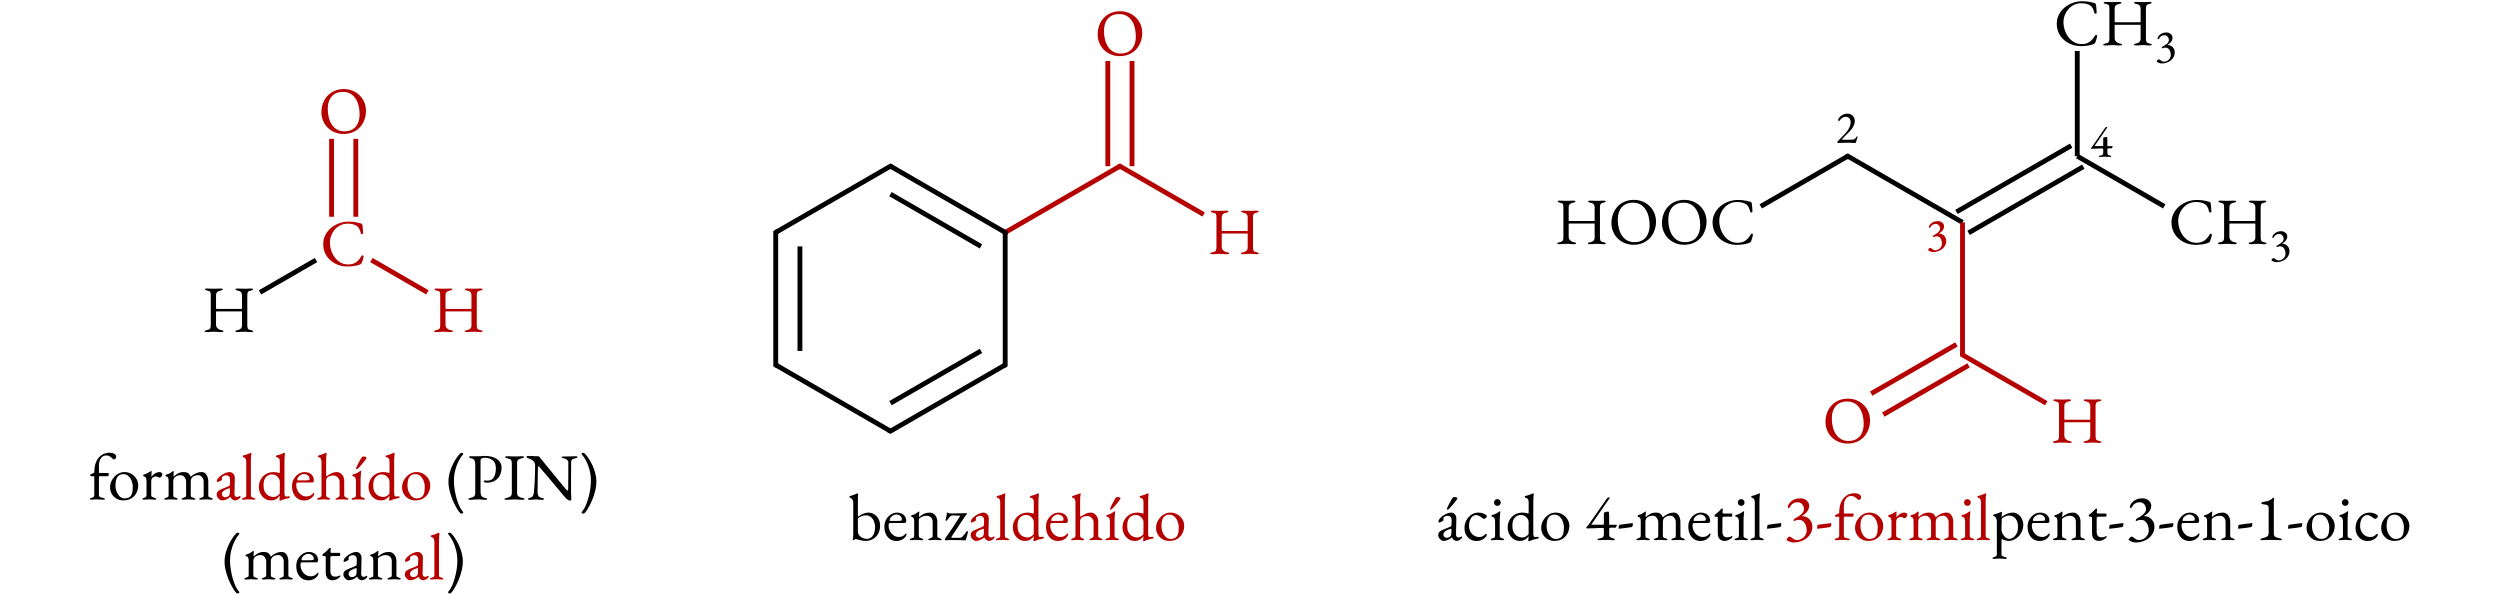 <?xml version="1.0" encoding="UTF-8" standalone="no"?>
<svg
   xmlns:dc="http://purl.org/dc/elements/1.1/"
   xmlns:cc="http://creativecommons.org/ns#"
   xmlns:rdf="http://www.w3.org/1999/02/22-rdf-syntax-ns#"
   xmlns:svg="http://www.w3.org/2000/svg"
   xmlns="http://www.w3.org/2000/svg"
   xmlns:xlink="http://www.w3.org/1999/xlink"
   xmlns:sodipodi="http://sodipodi.sourceforge.net/DTD/sodipodi-0.dtd"
   xmlns:inkscape="http://www.inkscape.org/namespaces/inkscape"
   inkscape:version="1.0 (4035a4f, 2020-05-01)"
   sodipodi:docname="aldehidos.svg"
   id="svg444"
   version="1.2"
   viewBox="0 0 1029.12 248.85"
   height="248.85pt"
   width="1029.12pt">
  <sodipodi:namedview
     inkscape:current-layer="svg444"
     inkscape:window-maximized="0"
     inkscape:window-y="23"
     inkscape:window-x="0"
     inkscape:cy="165.9"
     inkscape:cx="686.08"
     inkscape:zoom="0.79874068"
     showgrid="false"
     id="namedview446"
     inkscape:window-height="480"
     inkscape:window-width="704"
     inkscape:pageshadow="2"
     inkscape:pageopacity="0"
     guidetolerance="10"
     gridtolerance="10"
     objecttolerance="10"
     borderopacity="1"
     bordercolor="#666666"
     pagecolor="#ffffff" />
  <defs
     id="defs123">
    <g
       id="g121">
      <symbol
         id="glyph0-0"
         overflow="visible">
        <path
           id="path10"
           d="M 1.359 0 L 1.359 -12.891 L 12.266 -12.891 L 12.266 0 Z M 2.719 -1.359 L 10.906 -1.359 L 10.906 -11.531 L 2.719 -11.531 Z M 2.719 -1.359 "
           style="stroke:none;" />
      </symbol>
      <symbol
         id="glyph0-1"
         overflow="visible">
        <path
           id="path13"
           d="M 1.797 0.141 C 1.555 0.141 1.363 0.109 1.219 0.047 C 1.082 -0.016 1.016 -0.102 1.016 -0.219 C 1.016 -0.395 1.301 -0.539 1.875 -0.656 C 2.57 -0.781 3.023 -0.988 3.234 -1.281 C 3.441 -1.57 3.547 -2.047 3.547 -2.703 L 3.547 -15.016 C 3.547 -15.66 3.477 -16.113 3.344 -16.375 C 3.207 -16.633 2.789 -16.828 2.094 -16.953 C 1.5 -17.066 1.203 -17.234 1.203 -17.453 C 1.203 -17.555 1.266 -17.641 1.391 -17.703 C 1.516 -17.766 1.711 -17.797 1.984 -17.797 C 2.473 -17.797 2.852 -17.785 3.125 -17.766 C 3.406 -17.754 3.66 -17.742 3.891 -17.734 C 4.129 -17.723 4.43 -17.719 4.797 -17.719 C 5.18 -17.719 5.492 -17.723 5.734 -17.734 C 5.984 -17.742 6.25 -17.754 6.531 -17.766 C 6.812 -17.785 7.195 -17.797 7.688 -17.797 C 8.219 -17.797 8.484 -17.68 8.484 -17.453 C 8.484 -17.328 8.41 -17.227 8.266 -17.156 C 8.117 -17.082 7.891 -17.016 7.578 -16.953 C 6.91 -16.828 6.43 -16.602 6.141 -16.281 C 5.859 -15.969 5.719 -15.547 5.719 -15.016 L 5.719 -9.656 C 5.719 -9.539 5.766 -9.469 5.859 -9.438 C 5.953 -9.414 6.035 -9.406 6.109 -9.406 L 16.219 -9.406 C 16.344 -9.406 16.406 -9.516 16.406 -9.734 L 16.406 -15.047 C 16.406 -15.535 16.281 -15.941 16.031 -16.266 C 15.781 -16.598 15.305 -16.828 14.609 -16.953 C 14.305 -17.016 14.082 -17.082 13.938 -17.156 C 13.789 -17.227 13.719 -17.328 13.719 -17.453 C 13.719 -17.68 13.977 -17.797 14.5 -17.797 C 14.988 -17.797 15.395 -17.785 15.719 -17.766 C 16.039 -17.754 16.344 -17.742 16.625 -17.734 C 16.914 -17.723 17.266 -17.719 17.672 -17.719 C 17.992 -17.719 18.242 -17.723 18.422 -17.734 C 18.609 -17.742 18.816 -17.754 19.047 -17.766 C 19.285 -17.785 19.656 -17.797 20.156 -17.797 C 20.406 -17.797 20.598 -17.766 20.734 -17.703 C 20.867 -17.641 20.938 -17.555 20.938 -17.453 C 20.938 -17.234 20.641 -17.066 20.047 -16.953 C 19.367 -16.828 18.957 -16.609 18.812 -16.297 C 18.664 -15.992 18.594 -15.578 18.594 -15.047 L 18.594 -2.719 C 18.594 -2.051 18.676 -1.57 18.844 -1.281 C 19.02 -0.988 19.445 -0.781 20.125 -0.656 C 20.707 -0.539 21 -0.395 21 -0.219 C 21 -0.102 20.926 -0.016 20.781 0.047 C 20.633 0.109 20.441 0.141 20.203 0.141 C 19.711 0.141 19.332 0.125 19.062 0.094 C 18.789 0.062 18.535 0.035 18.297 0.016 C 18.055 0.004 17.75 0 17.375 0 C 16.988 0 16.672 0.004 16.422 0.016 C 16.18 0.035 15.914 0.062 15.625 0.094 C 15.332 0.125 14.941 0.141 14.453 0.141 C 14.211 0.141 14.02 0.109 13.875 0.047 C 13.727 -0.016 13.656 -0.102 13.656 -0.219 C 13.656 -0.344 13.723 -0.43 13.859 -0.484 C 13.992 -0.547 14.219 -0.602 14.531 -0.656 C 15.113 -0.758 15.57 -0.969 15.906 -1.281 C 16.238 -1.602 16.406 -2.055 16.406 -2.641 L 16.406 -7.969 C 16.406 -8.051 16.406 -8.141 16.406 -8.234 C 16.406 -8.328 16.363 -8.375 16.281 -8.375 L 5.859 -8.375 C 5.766 -8.375 5.719 -8.273 5.719 -8.078 L 5.719 -2.891 C 5.719 -2.328 5.926 -1.836 6.344 -1.422 C 6.77 -1.016 7.289 -0.758 7.906 -0.656 C 8.219 -0.602 8.441 -0.547 8.578 -0.484 C 8.711 -0.43 8.781 -0.344 8.781 -0.219 C 8.781 -0.102 8.707 -0.016 8.562 0.047 C 8.414 0.109 8.223 0.141 7.984 0.141 C 7.492 0.141 7.086 0.125 6.766 0.094 C 6.453 0.062 6.148 0.035 5.859 0.016 C 5.566 0.004 5.211 0 4.797 0 C 4.41 0 4.086 0.004 3.828 0.016 C 3.566 0.035 3.285 0.062 2.984 0.094 C 2.68 0.125 2.285 0.141 1.797 0.141 Z M 1.797 0.141 "
           style="stroke:none;" />
      </symbol>
      <symbol
         id="glyph0-2"
         overflow="visible">
        <path
           id="path16"
           d="M 11.094 0.406 C 9.82 0.406 8.594 0.188 7.406 -0.25 C 6.227 -0.688 5.176 -1.305 4.25 -2.109 C 3.32 -2.922 2.586 -3.895 2.047 -5.031 C 1.516 -6.164 1.25 -7.426 1.25 -8.812 C 1.25 -10.133 1.531 -11.359 2.094 -12.484 C 2.656 -13.609 3.426 -14.586 4.406 -15.422 C 5.395 -16.266 6.52 -16.914 7.781 -17.375 C 9.039 -17.844 10.375 -18.078 11.781 -18.078 C 12.488 -18.078 13.086 -18.047 13.578 -17.984 C 14.066 -17.93 14.539 -17.852 15 -17.75 C 15.469 -17.656 16.008 -17.531 16.625 -17.375 C 16.906 -17.301 17.102 -17.191 17.219 -17.047 C 17.332 -16.898 17.398 -16.695 17.422 -16.438 C 17.461 -16.02 17.508 -15.57 17.562 -15.094 C 17.613 -14.613 17.648 -14.02 17.672 -13.312 C 17.691 -13.176 17.629 -13.066 17.484 -12.984 C 17.348 -12.91 17.203 -12.891 17.047 -12.922 C 16.898 -12.961 16.797 -13.082 16.734 -13.281 C 16.555 -13.969 16.348 -14.562 16.109 -15.062 C 15.879 -15.562 15.523 -15.977 15.047 -16.312 C 14.598 -16.613 14.051 -16.844 13.406 -17 C 12.758 -17.156 12.062 -17.234 11.312 -17.234 C 10.258 -17.234 9.281 -17.02 8.375 -16.594 C 7.477 -16.164 6.707 -15.582 6.062 -14.844 C 5.414 -14.102 4.91 -13.27 4.547 -12.344 C 4.191 -11.414 4.016 -10.457 4.016 -9.469 C 4.016 -8.352 4.191 -7.258 4.547 -6.188 C 4.898 -5.113 5.406 -4.145 6.062 -3.281 C 6.727 -2.414 7.52 -1.723 8.438 -1.203 C 9.352 -0.691 10.375 -0.438 11.5 -0.438 C 12.812 -0.438 13.895 -0.734 14.75 -1.328 C 15.602 -1.93 16.332 -2.77 16.938 -3.844 C 17.062 -4.082 17.242 -4.203 17.484 -4.203 C 17.734 -4.203 17.859 -4.055 17.859 -3.766 C 17.859 -3.617 17.82 -3.383 17.75 -3.062 C 17.676 -2.75 17.578 -2.414 17.453 -2.062 C 17.336 -1.707 17.227 -1.395 17.125 -1.125 C 17 -0.863 16.895 -0.695 16.812 -0.625 C 16.727 -0.551 16.539 -0.469 16.25 -0.375 C 15.57 -0.102 14.766 0.094 13.828 0.219 C 12.898 0.344 11.988 0.406 11.094 0.406 Z M 11.094 0.406 "
           style="stroke:none;" />
      </symbol>
      <symbol
         id="glyph0-3"
         overflow="visible">
        <path
           id="path19"
           d="M 10.281 0.375 C 9.082 0.375 7.938 0.16 6.844 -0.266 C 5.75 -0.691 4.785 -1.297 3.953 -2.078 C 3.117 -2.867 2.457 -3.816 1.969 -4.922 C 1.477 -6.023 1.234 -7.25 1.234 -8.594 C 1.234 -9.82 1.43 -11.004 1.828 -12.141 C 2.223 -13.273 2.812 -14.285 3.594 -15.172 C 4.375 -16.066 5.348 -16.781 6.516 -17.312 C 7.68 -17.844 9.02 -18.109 10.531 -18.109 C 11.727 -18.109 12.867 -17.895 13.953 -17.469 C 15.047 -17.039 16.008 -16.43 16.844 -15.641 C 17.688 -14.848 18.352 -13.898 18.844 -12.797 C 19.332 -11.703 19.578 -10.484 19.578 -9.141 C 19.578 -7.922 19.375 -6.738 18.969 -5.594 C 18.57 -4.445 17.984 -3.426 17.203 -2.531 C 16.422 -1.645 15.445 -0.938 14.281 -0.406 C 13.125 0.113 11.789 0.375 10.281 0.375 Z M 10.688 -0.703 C 12.082 -0.703 13.242 -1 14.172 -1.594 C 15.098 -2.188 15.789 -3.016 16.25 -4.078 C 16.719 -5.141 16.953 -6.379 16.953 -7.797 C 16.953 -9.047 16.805 -10.223 16.516 -11.328 C 16.234 -12.441 15.805 -13.422 15.234 -14.266 C 14.66 -15.117 13.945 -15.781 13.094 -16.25 C 12.238 -16.719 11.238 -16.953 10.094 -16.953 C 8.727 -16.953 7.582 -16.66 6.656 -16.078 C 5.727 -15.504 5.023 -14.691 4.547 -13.641 C 4.078 -12.598 3.844 -11.367 3.844 -9.953 C 3.844 -8.68 3.984 -7.488 4.266 -6.375 C 4.547 -5.27 4.973 -4.289 5.547 -3.438 C 6.117 -2.582 6.832 -1.91 7.688 -1.422 C 8.539 -0.941 9.539 -0.703 10.688 -0.703 Z M 10.688 -0.703 "
           style="stroke:none;" />
      </symbol>
      <symbol
         id="glyph0-4"
         overflow="visible">
        <path
           id="path22"
           d="M 1.203 0.078 C 1.016 0.078 0.875 0.055 0.781 0.016 C 0.695 -0.023 0.656 -0.102 0.656 -0.219 C 0.656 -0.363 0.711 -0.461 0.828 -0.516 C 0.953 -0.566 1.102 -0.613 1.281 -0.656 C 1.695 -0.75 1.992 -0.879 2.172 -1.047 C 2.359 -1.223 2.453 -1.492 2.453 -1.859 L 2.453 -9.547 C 2.273 -9.547 2.066 -9.547 1.828 -9.547 C 1.586 -9.555 1.32 -9.57 1.031 -9.594 C 0.977 -9.613 0.898 -9.676 0.797 -9.781 C 0.703 -9.895 0.656 -10 0.656 -10.094 C 0.656 -10.125 0.68 -10.148 0.734 -10.172 C 0.785 -10.203 0.82 -10.227 0.844 -10.25 C 1.176 -10.414 1.457 -10.562 1.688 -10.688 C 1.926 -10.812 2.18 -10.938 2.453 -11.062 C 2.453 -12.645 2.645 -13.961 3.031 -15.016 C 3.426 -16.078 3.93 -16.914 4.547 -17.531 C 5.172 -18.145 5.828 -18.582 6.516 -18.844 C 7.203 -19.113 7.848 -19.25 8.453 -19.25 C 9.473 -19.25 10.227 -19.094 10.719 -18.781 C 11.207 -18.477 11.453 -18.086 11.453 -17.609 C 11.453 -17.242 11.359 -16.969 11.172 -16.781 C 10.992 -16.602 10.781 -16.516 10.531 -16.516 C 10.363 -16.516 10.211 -16.578 10.078 -16.703 C 9.941 -16.836 9.781 -16.988 9.594 -17.156 C 9.363 -17.383 9.07 -17.602 8.719 -17.812 C 8.375 -18.02 7.906 -18.125 7.312 -18.125 C 6.457 -18.125 5.75 -17.75 5.188 -17 C 4.633 -16.258 4.359 -15.117 4.359 -13.578 L 4.359 -11.172 C 4.359 -11.066 4.391 -10.992 4.453 -10.953 C 4.516 -10.922 4.582 -10.906 4.656 -10.906 L 8.078 -10.906 C 8.16 -10.906 8.238 -10.879 8.312 -10.828 C 8.383 -10.773 8.422 -10.703 8.422 -10.609 C 8.422 -10.484 8.406 -10.348 8.375 -10.203 C 8.352 -10.055 8.316 -9.926 8.266 -9.812 C 8.203 -9.664 8.117 -9.594 8.016 -9.594 L 4.875 -9.594 C 4.656 -9.594 4.516 -9.562 4.453 -9.5 C 4.391 -9.438 4.359 -9.352 4.359 -9.25 L 4.359 -1.859 C 4.359 -1.492 4.477 -1.223 4.719 -1.047 C 4.957 -0.879 5.438 -0.75 6.156 -0.656 C 6.582 -0.602 6.797 -0.457 6.797 -0.219 C 6.797 -0.102 6.75 -0.023 6.656 0.016 C 6.562 0.055 6.426 0.078 6.25 0.078 C 5.695 0.078 5.211 0.055 4.797 0.016 C 4.379 -0.023 3.938 -0.047 3.469 -0.047 C 3.156 -0.047 2.898 -0.035 2.703 -0.016 C 2.504 -0.004 2.297 0.008 2.078 0.031 C 1.859 0.062 1.566 0.078 1.203 0.078 Z M 1.203 0.078 "
           style="stroke:none;" />
      </symbol>
      <symbol
         id="glyph0-5"
         overflow="visible">
        <path
           id="path25"
           d="M 6.375 0.375 C 5.363 0.375 4.445 0.141 3.625 -0.328 C 2.812 -0.797 2.16 -1.441 1.672 -2.266 C 1.191 -3.098 0.953 -4.039 0.953 -5.094 C 0.953 -5.863 1.102 -6.609 1.406 -7.328 C 1.707 -8.055 2.129 -8.719 2.672 -9.312 C 3.211 -9.914 3.848 -10.395 4.578 -10.75 C 5.305 -11.102 6.086 -11.281 6.922 -11.281 C 7.973 -11.281 8.922 -11.023 9.766 -10.516 C 10.617 -10.016 11.297 -9.348 11.797 -8.516 C 12.297 -7.691 12.547 -6.789 12.547 -5.812 C 12.547 -4.75 12.312 -3.742 11.844 -2.797 C 11.383 -1.859 10.695 -1.094 9.781 -0.5 C 8.875 0.082 7.738 0.375 6.375 0.375 Z M 6.953 -0.438 C 7.566 -0.438 8.117 -0.551 8.609 -0.781 C 9.109 -1.02 9.492 -1.406 9.766 -1.938 C 9.984 -2.352 10.129 -2.859 10.203 -3.453 C 10.273 -4.055 10.312 -4.625 10.312 -5.156 C 10.312 -6.031 10.148 -6.867 9.828 -7.672 C 9.516 -8.484 9.07 -9.145 8.5 -9.656 C 7.926 -10.176 7.25 -10.438 6.469 -10.438 C 5.969 -10.438 5.52 -10.359 5.125 -10.203 C 4.738 -10.055 4.383 -9.773 4.062 -9.359 C 3.695 -8.898 3.457 -8.344 3.344 -7.688 C 3.238 -7.031 3.188 -6.375 3.188 -5.719 C 3.188 -4.832 3.348 -3.984 3.672 -3.172 C 4.004 -2.367 4.453 -1.711 5.016 -1.203 C 5.578 -0.691 6.223 -0.438 6.953 -0.438 Z M 6.953 -0.438 "
           style="stroke:none;" />
      </symbol>
      <symbol
         id="glyph0-6"
         overflow="visible">
        <path
           id="path28"
           d="M 1.344 0.078 C 1.156 0.078 1.016 0.055 0.922 0.016 C 0.836 -0.023 0.797 -0.102 0.797 -0.219 C 0.797 -0.363 0.848 -0.457 0.953 -0.5 C 1.066 -0.551 1.223 -0.602 1.422 -0.656 C 1.766 -0.75 2.02 -0.879 2.188 -1.047 C 2.363 -1.223 2.453 -1.438 2.453 -1.688 L 2.453 -7.547 C 2.453 -8.035 2.379 -8.461 2.234 -8.828 C 2.086 -9.191 1.789 -9.422 1.344 -9.516 C 1.27 -9.535 1.203 -9.582 1.141 -9.656 C 1.086 -9.727 1.062 -9.801 1.062 -9.875 C 1.062 -10.051 1.145 -10.16 1.312 -10.203 C 1.781 -10.348 2.273 -10.562 2.797 -10.844 C 3.316 -11.125 3.723 -11.352 4.016 -11.531 C 4.117 -11.602 4.203 -11.648 4.266 -11.672 C 4.328 -11.703 4.379 -11.719 4.422 -11.719 C 4.504 -11.719 4.547 -11.656 4.547 -11.531 C 4.547 -11.477 4.539 -11.344 4.531 -11.125 C 4.531 -10.906 4.523 -10.648 4.516 -10.359 C 4.504 -10.066 4.488 -9.773 4.469 -9.484 C 4.469 -9.453 4.488 -9.438 4.531 -9.438 C 4.82 -9.801 5.145 -10.117 5.5 -10.391 C 5.852 -10.66 6.211 -10.875 6.578 -11.031 C 6.953 -11.195 7.312 -11.281 7.656 -11.281 C 8.039 -11.281 8.352 -11.195 8.594 -11.031 C 8.844 -10.875 8.969 -10.672 8.969 -10.422 C 8.969 -10.234 8.914 -10.031 8.812 -9.812 C 8.719 -9.594 8.586 -9.398 8.422 -9.234 C 8.254 -9.078 8.082 -9 7.906 -9 C 7.801 -9 7.68 -9.02 7.547 -9.062 C 7.422 -9.113 7.285 -9.176 7.141 -9.25 C 6.992 -9.301 6.848 -9.352 6.703 -9.406 C 6.555 -9.457 6.41 -9.484 6.266 -9.484 C 5.828 -9.484 5.406 -9.328 5 -9.016 C 4.594 -8.711 4.391 -8.109 4.391 -7.203 L 4.391 -1.688 C 4.391 -1.457 4.516 -1.266 4.766 -1.109 C 5.023 -0.953 5.379 -0.801 5.828 -0.656 C 6.035 -0.602 6.191 -0.547 6.297 -0.484 C 6.41 -0.43 6.469 -0.344 6.469 -0.219 C 6.469 -0.02 6.285 0.078 5.922 0.078 C 5.367 0.078 4.953 0.055 4.672 0.016 C 4.391 -0.023 4.016 -0.047 3.547 -0.047 C 3.234 -0.047 2.984 -0.035 2.797 -0.016 C 2.609 -0.004 2.406 0.008 2.188 0.031 C 1.977 0.062 1.695 0.078 1.344 0.078 Z M 1.344 0.078 "
           style="stroke:none;" />
      </symbol>
      <symbol
         id="glyph0-7"
         overflow="visible">
        <path
           id="path31"
           d="M 1.203 0.078 C 1.055 0.078 0.926 0.055 0.812 0.016 C 0.707 -0.016 0.656 -0.094 0.656 -0.219 C 0.656 -0.344 0.711 -0.43 0.828 -0.484 C 0.953 -0.547 1.102 -0.602 1.281 -0.656 C 1.531 -0.75 1.785 -0.852 2.047 -0.969 C 2.316 -1.082 2.453 -1.32 2.453 -1.688 L 2.453 -7.547 C 2.453 -8.035 2.395 -8.469 2.281 -8.844 C 2.176 -9.219 1.891 -9.441 1.422 -9.516 C 1.348 -9.535 1.285 -9.57 1.234 -9.625 C 1.191 -9.676 1.172 -9.758 1.172 -9.875 C 1.172 -10.051 1.242 -10.16 1.391 -10.203 C 1.879 -10.328 2.27 -10.457 2.562 -10.594 C 2.852 -10.727 3.113 -10.879 3.344 -11.047 C 3.57 -11.223 3.848 -11.41 4.172 -11.609 C 4.203 -11.629 4.234 -11.648 4.266 -11.672 C 4.305 -11.703 4.359 -11.719 4.422 -11.719 C 4.523 -11.719 4.578 -11.656 4.578 -11.531 C 4.578 -11.406 4.551 -11.145 4.5 -10.75 C 4.457 -10.363 4.438 -10.039 4.438 -9.781 C 4.438 -9.602 4.457 -9.5 4.5 -9.469 L 4.547 -9.469 C 4.973 -9.863 5.523 -10.266 6.203 -10.672 C 6.879 -11.078 7.75 -11.281 8.812 -11.281 C 9.457 -11.281 10 -11.141 10.438 -10.859 C 10.875 -10.578 11.238 -10.094 11.531 -9.406 L 11.609 -9.406 C 12.191 -9.938 12.852 -10.379 13.594 -10.734 C 14.344 -11.098 15.164 -11.281 16.062 -11.281 C 16.656 -11.281 17.148 -11.098 17.547 -10.734 C 17.953 -10.379 18.258 -9.91 18.469 -9.328 C 18.676 -8.742 18.781 -8.133 18.781 -7.5 L 18.781 -1.688 C 18.781 -1.32 18.906 -1.082 19.156 -0.969 C 19.414 -0.852 19.68 -0.75 19.953 -0.656 C 20.141 -0.602 20.289 -0.547 20.406 -0.484 C 20.52 -0.43 20.578 -0.344 20.578 -0.219 C 20.578 -0.102 20.535 -0.023 20.453 0.016 C 20.379 0.055 20.242 0.078 20.047 0.078 C 19.68 0.078 19.395 0.062 19.188 0.031 C 18.988 0.008 18.801 -0.004 18.625 -0.016 C 18.457 -0.035 18.211 -0.047 17.891 -0.047 C 17.578 -0.047 17.32 -0.035 17.125 -0.016 C 16.926 -0.004 16.719 0.008 16.5 0.031 C 16.281 0.062 15.988 0.078 15.625 0.078 C 15.457 0.078 15.32 0.055 15.219 0.016 C 15.125 -0.023 15.078 -0.102 15.078 -0.219 C 15.078 -0.363 15.133 -0.461 15.25 -0.516 C 15.375 -0.566 15.523 -0.613 15.703 -0.656 C 15.992 -0.727 16.258 -0.828 16.5 -0.953 C 16.75 -1.078 16.875 -1.32 16.875 -1.688 L 16.875 -7.422 C 16.875 -7.859 16.773 -8.27 16.578 -8.656 C 16.379 -9.051 16.113 -9.375 15.781 -9.625 C 15.457 -9.875 15.098 -10 14.703 -10 C 14.242 -10 13.816 -9.941 13.422 -9.828 C 13.035 -9.723 12.672 -9.535 12.328 -9.266 C 11.816 -8.867 11.562 -8.219 11.562 -7.312 L 11.562 -1.688 C 11.562 -1.32 11.695 -1.078 11.969 -0.953 C 12.238 -0.828 12.508 -0.727 12.781 -0.656 C 12.969 -0.613 13.117 -0.562 13.234 -0.5 C 13.359 -0.438 13.422 -0.344 13.422 -0.219 C 13.422 -0.102 13.375 -0.023 13.281 0.016 C 13.188 0.055 13.051 0.078 12.875 0.078 C 12.508 0.078 12.223 0.062 12.016 0.031 C 11.805 0.008 11.602 -0.004 11.406 -0.016 C 11.219 -0.035 10.961 -0.047 10.641 -0.047 C 10.328 -0.047 10.066 -0.035 9.859 -0.016 C 9.66 -0.004 9.453 0.008 9.234 0.031 C 9.023 0.062 8.738 0.078 8.375 0.078 C 8.227 0.078 8.098 0.055 7.984 0.016 C 7.879 -0.023 7.828 -0.102 7.828 -0.219 C 7.828 -0.363 7.895 -0.457 8.031 -0.5 C 8.164 -0.551 8.305 -0.602 8.453 -0.656 C 8.723 -0.75 8.988 -0.852 9.25 -0.969 C 9.52 -1.082 9.656 -1.32 9.656 -1.688 L 9.656 -7.422 C 9.656 -7.859 9.551 -8.27 9.344 -8.656 C 9.145 -9.051 8.883 -9.375 8.562 -9.625 C 8.238 -9.875 7.875 -10 7.469 -10 C 7.02 -10 6.598 -9.941 6.203 -9.828 C 5.805 -9.723 5.438 -9.535 5.094 -9.266 C 4.602 -8.898 4.359 -8.25 4.359 -7.312 L 4.359 -1.688 C 4.359 -1.32 4.484 -1.082 4.734 -0.969 C 4.992 -0.852 5.258 -0.75 5.531 -0.656 C 5.676 -0.602 5.816 -0.551 5.953 -0.5 C 6.086 -0.457 6.156 -0.363 6.156 -0.219 C 6.156 -0.102 6.102 -0.023 6 0.016 C 5.906 0.055 5.773 0.078 5.609 0.078 C 5.254 0.078 4.969 0.062 4.75 0.031 C 4.539 0.008 4.348 -0.004 4.172 -0.016 C 3.992 -0.035 3.738 -0.047 3.406 -0.047 C 3.094 -0.047 2.844 -0.035 2.656 -0.016 C 2.469 -0.004 2.27 0.008 2.062 0.031 C 1.852 0.062 1.566 0.078 1.203 0.078 Z M 1.203 0.078 "
           style="stroke:none;" />
      </symbol>
      <symbol
         id="glyph0-8"
         overflow="visible">
        <path
           id="path34"
           d="M 3.188 0.375 C 2.863 0.375 2.531 0.25 2.188 0 C 1.852 -0.25 1.57 -0.555 1.344 -0.922 C 1.125 -1.285 1.016 -1.633 1.016 -1.969 C 1.016 -2.539 1.164 -2.988 1.469 -3.312 C 1.781 -3.645 2.27 -3.945 2.938 -4.219 L 5.719 -5.375 C 6.082 -5.52 6.297 -5.645 6.359 -5.75 C 6.43 -5.863 6.473 -6.102 6.484 -6.469 L 6.547 -8.203 C 6.566 -8.68 6.43 -9.094 6.141 -9.438 C 5.859 -9.781 5.457 -9.953 4.938 -9.953 C 4.664 -9.953 4.391 -9.906 4.109 -9.812 C 3.836 -9.719 3.613 -9.602 3.438 -9.469 C 3.32 -9.395 3.242 -9.285 3.203 -9.141 C 3.172 -8.992 3.156 -8.836 3.156 -8.672 C 3.156 -8.598 3.16 -8.516 3.172 -8.422 C 3.18 -8.328 3.188 -8.242 3.188 -8.172 C 3.188 -8.086 3.07 -7.969 2.844 -7.812 C 2.625 -7.656 2.367 -7.516 2.078 -7.391 C 1.797 -7.273 1.566 -7.219 1.391 -7.219 C 1.297 -7.219 1.223 -7.238 1.172 -7.281 C 1.117 -7.332 1.094 -7.395 1.094 -7.469 C 1.094 -7.758 1.188 -8.07 1.375 -8.406 C 1.562 -8.75 1.832 -9.066 2.188 -9.359 C 2.602 -9.734 3.055 -10.066 3.547 -10.359 C 4.035 -10.648 4.516 -10.875 4.984 -11.031 C 5.461 -11.195 5.883 -11.281 6.25 -11.281 C 6.895 -11.281 7.43 -11.047 7.859 -10.578 C 8.285 -10.117 8.492 -9.547 8.484 -8.859 L 8.344 -2.312 C 8.32 -1.938 8.406 -1.629 8.594 -1.391 C 8.789 -1.148 9.035 -1.031 9.328 -1.031 C 9.773 -1.031 10.109 -1.133 10.328 -1.344 C 10.422 -1.426 10.492 -1.469 10.547 -1.469 C 10.641 -1.469 10.711 -1.441 10.766 -1.391 C 10.828 -1.336 10.859 -1.266 10.859 -1.172 C 10.859 -0.973 10.754 -0.773 10.547 -0.578 C 10.254 -0.285 9.941 -0.055 9.609 0.109 C 9.273 0.285 8.961 0.375 8.672 0.375 C 7.836 0.375 7.176 -0.094 6.688 -1.031 L 6.594 -1.031 C 6 -0.539 5.426 -0.188 4.875 0.031 C 4.332 0.258 3.77 0.375 3.188 0.375 Z M 4.469 -0.922 C 4.832 -0.922 5.141 -0.977 5.391 -1.094 C 5.648 -1.219 5.879 -1.379 6.078 -1.578 C 6.172 -1.672 6.25 -1.797 6.312 -1.953 C 6.375 -2.109 6.414 -2.359 6.438 -2.703 L 6.484 -4.031 C 6.504 -4.227 6.492 -4.375 6.453 -4.469 C 6.422 -4.562 6.352 -4.609 6.25 -4.609 C 6.207 -4.609 6.141 -4.598 6.047 -4.578 C 5.961 -4.555 5.848 -4.52 5.703 -4.469 C 4.734 -4.125 4.062 -3.766 3.688 -3.391 C 3.32 -3.016 3.141 -2.676 3.141 -2.375 C 3.141 -1.895 3.281 -1.531 3.562 -1.281 C 3.844 -1.039 4.145 -0.922 4.469 -0.922 Z M 4.469 -0.922 "
           style="stroke:none;" />
      </symbol>
      <symbol
         id="glyph0-9"
         overflow="visible">
        <path
           id="path37"
           d="M 1.062 0.078 C 0.969 0.078 0.852 0.062 0.719 0.031 C 0.582 0.008 0.516 -0.051 0.516 -0.156 C 0.516 -0.301 0.582 -0.406 0.719 -0.469 C 0.852 -0.539 0.992 -0.602 1.141 -0.656 C 1.41 -0.75 1.672 -0.852 1.922 -0.969 C 2.18 -1.082 2.312 -1.32 2.312 -1.688 L 2.312 -15.438 C 2.312 -15.957 2.219 -16.395 2.031 -16.75 C 1.844 -17.102 1.52 -17.328 1.062 -17.422 C 0.914 -17.461 0.844 -17.582 0.844 -17.781 C 0.844 -17.957 0.906 -18.066 1.031 -18.109 C 1.508 -18.211 1.922 -18.32 2.266 -18.438 C 2.609 -18.562 2.93 -18.688 3.234 -18.812 C 3.535 -18.938 3.828 -19.055 4.109 -19.172 C 4.18 -19.203 4.238 -19.219 4.281 -19.219 C 4.312 -19.219 4.344 -19.191 4.375 -19.141 C 4.406 -19.098 4.422 -19.062 4.422 -19.031 C 4.422 -18.863 4.383 -18.508 4.312 -17.969 C 4.25 -17.438 4.219 -16.555 4.219 -15.328 L 4.219 -1.688 C 4.219 -1.32 4.344 -1.082 4.594 -0.969 C 4.852 -0.852 5.125 -0.75 5.406 -0.656 C 5.539 -0.602 5.676 -0.539 5.812 -0.469 C 5.957 -0.406 6.031 -0.301 6.031 -0.156 C 6.031 -0.051 5.957 0.008 5.812 0.031 C 5.676 0.062 5.566 0.078 5.484 0.078 C 5.141 0.078 4.859 0.062 4.641 0.031 C 4.43 0.008 4.234 -0.004 4.047 -0.016 C 3.859 -0.035 3.598 -0.047 3.266 -0.047 C 2.961 -0.047 2.707 -0.035 2.5 -0.016 C 2.301 -0.004 2.102 0.008 1.906 0.031 C 1.707 0.062 1.426 0.078 1.062 0.078 Z M 1.062 0.078 "
           style="stroke:none;" />
      </symbol>
      <symbol
         id="glyph0-10"
         overflow="visible">
        <path
           id="path40"
           d="M 9.734 0.516 C 9.691 0.516 9.629 0.477 9.547 0.406 C 9.473 0.332 9.438 0.281 9.438 0.25 C 9.438 0.062 9.457 -0.195 9.5 -0.531 C 9.539 -0.863 9.562 -1.148 9.562 -1.391 L 9.562 -1.547 C 9.289 -1.129 8.852 -0.703 8.25 -0.266 C 7.656 0.16 6.906 0.375 6 0.375 C 4.957 0.375 4.062 0.102 3.312 -0.438 C 2.562 -0.977 1.977 -1.676 1.562 -2.531 C 1.156 -3.383 0.953 -4.27 0.953 -5.188 C 0.953 -6.238 1.195 -7.227 1.688 -8.156 C 2.176 -9.082 2.879 -9.832 3.797 -10.406 C 4.723 -10.988 5.82 -11.281 7.094 -11.281 C 7.457 -11.281 7.82 -11.25 8.188 -11.188 C 8.562 -11.125 8.848 -11.055 9.047 -10.984 C 9.211 -10.93 9.332 -10.906 9.406 -10.906 C 9.531 -10.906 9.594 -11.125 9.594 -11.562 L 9.594 -15.438 C 9.594 -16.176 9.473 -16.672 9.234 -16.922 C 9.004 -17.18 8.672 -17.348 8.234 -17.422 C 8.066 -17.461 7.984 -17.582 7.984 -17.781 C 7.984 -17.938 8.055 -18.047 8.203 -18.109 C 9.004 -18.305 9.629 -18.492 10.078 -18.672 C 10.535 -18.859 10.895 -19.004 11.156 -19.109 C 11.227 -19.148 11.297 -19.172 11.359 -19.172 C 11.422 -19.18 11.469 -19.188 11.5 -19.188 C 11.613 -19.188 11.68 -19.133 11.703 -19.031 C 11.703 -18.926 11.688 -18.738 11.656 -18.469 C 11.625 -18.207 11.586 -17.82 11.547 -17.312 C 11.516 -16.801 11.5 -16.141 11.5 -15.328 L 11.5 -3 C 11.5 -2.383 11.547 -1.938 11.641 -1.656 C 11.734 -1.375 11.879 -1.234 12.078 -1.234 C 12.172 -1.234 12.328 -1.238 12.547 -1.25 C 12.773 -1.27 13.008 -1.289 13.25 -1.312 C 13.57 -1.332 13.734 -1.25 13.734 -1.062 C 13.734 -0.938 13.691 -0.82 13.609 -0.719 C 13.535 -0.625 13.453 -0.578 13.359 -0.578 C 12.848 -0.504 12.348 -0.395 11.859 -0.25 C 11.367 -0.113 10.805 0.086 10.172 0.359 C 10.023 0.43 9.926 0.473 9.875 0.484 C 9.832 0.504 9.785 0.516 9.734 0.516 Z M 6.984 -1.031 C 7.453 -1.031 7.91 -1.148 8.359 -1.391 C 8.816 -1.641 9.219 -1.969 9.562 -2.375 L 9.594 -7.281 C 9.594 -7.77 9.453 -8.25 9.172 -8.719 C 8.891 -9.195 8.5 -9.582 8 -9.875 C 7.5 -10.176 6.914 -10.328 6.25 -10.328 C 5.82 -10.328 5.344 -10.195 4.812 -9.938 C 4.289 -9.688 3.836 -9.238 3.453 -8.594 C 3.078 -7.957 2.891 -7.031 2.891 -5.812 C 2.891 -4.77 3.039 -3.938 3.344 -3.312 C 3.656 -2.688 4.035 -2.207 4.484 -1.875 C 4.93 -1.551 5.383 -1.328 5.844 -1.203 C 6.312 -1.086 6.691 -1.031 6.984 -1.031 Z M 6.984 -1.031 "
           style="stroke:none;" />
      </symbol>
      <symbol
         id="glyph0-11"
         overflow="visible">
        <path
           id="path43"
           d="M 5.812 0.406 C 4.812 0.406 3.938 0.16 3.188 -0.328 C 2.445 -0.816 1.863 -1.508 1.438 -2.406 C 1.02 -3.312 0.812 -4.352 0.812 -5.531 C 0.812 -6.582 1.051 -7.539 1.531 -8.406 C 2.02 -9.27 2.66 -9.961 3.453 -10.484 C 4.254 -11.016 5.129 -11.281 6.078 -11.281 C 6.805 -11.281 7.453 -11.133 8.016 -10.844 C 8.578 -10.562 9.016 -10.16 9.328 -9.641 C 9.648 -9.117 9.812 -8.523 9.812 -7.859 C 9.812 -7.285 9.539 -7 9 -7 L 3.25 -7 C 2.988 -7 2.805 -6.93 2.703 -6.797 C 2.609 -6.66 2.562 -6.395 2.562 -6 C 2.562 -5.125 2.75 -4.328 3.125 -3.609 C 3.508 -2.891 4.02 -2.316 4.656 -1.891 C 5.289 -1.461 5.992 -1.25 6.766 -1.25 C 7.305 -1.25 7.801 -1.352 8.25 -1.562 C 8.695 -1.77 9.094 -2.078 9.438 -2.484 C 9.508 -2.578 9.562 -2.633 9.594 -2.656 C 9.633 -2.688 9.68 -2.703 9.734 -2.703 C 9.879 -2.703 9.953 -2.609 9.953 -2.422 C 9.953 -2.078 9.789 -1.695 9.469 -1.281 C 9.188 -0.938 8.852 -0.633 8.469 -0.375 C 8.094 -0.125 7.676 0.066 7.219 0.203 C 6.77 0.336 6.301 0.406 5.812 0.406 Z M 3.297 -7.859 L 5.781 -7.859 C 6.219 -7.859 6.586 -7.863 6.891 -7.875 C 7.203 -7.895 7.504 -7.93 7.797 -7.984 C 7.891 -8.004 7.945 -8.062 7.969 -8.156 C 8 -8.258 8.016 -8.406 8.016 -8.594 C 8.016 -9.113 7.781 -9.562 7.312 -9.938 C 6.852 -10.312 6.305 -10.5 5.672 -10.5 C 5.254 -10.5 4.836 -10.375 4.422 -10.125 C 4.004 -9.883 3.656 -9.582 3.375 -9.219 C 3.102 -8.852 2.969 -8.488 2.969 -8.125 C 2.969 -7.945 3.078 -7.859 3.297 -7.859 Z M 3.297 -7.859 "
           style="stroke:none;" />
      </symbol>
      <symbol
         id="glyph0-12"
         overflow="visible">
        <path
           id="path46"
           d="M 1.062 0.078 C 0.695 0.078 0.516 -0.02 0.516 -0.219 C 0.516 -0.383 0.723 -0.531 1.141 -0.656 C 1.41 -0.75 1.672 -0.867 1.922 -1.016 C 2.172 -1.16 2.301 -1.41 2.312 -1.766 L 2.312 -15.438 C 2.312 -15.926 2.227 -16.352 2.062 -16.719 C 1.906 -17.094 1.594 -17.316 1.125 -17.391 C 0.957 -17.43 0.875 -17.562 0.875 -17.781 C 0.875 -17.938 0.945 -18.047 1.094 -18.109 C 1.344 -18.191 1.645 -18.285 2 -18.391 C 2.352 -18.504 2.723 -18.629 3.109 -18.766 C 3.492 -18.91 3.828 -19.047 4.109 -19.172 C 4.18 -19.203 4.238 -19.219 4.281 -19.219 C 4.332 -19.219 4.375 -19.195 4.406 -19.156 C 4.445 -19.125 4.469 -19.082 4.469 -19.031 C 4.469 -18.926 4.441 -18.77 4.391 -18.562 C 4.348 -18.363 4.305 -18.02 4.266 -17.531 C 4.234 -17.039 4.219 -16.305 4.219 -15.328 L 4.219 -10.578 C 4.219 -10.285 4.234 -10.078 4.266 -9.953 C 4.297 -9.828 4.348 -9.695 4.422 -9.562 C 4.711 -9.781 5.07 -10.02 5.5 -10.281 C 5.926 -10.551 6.398 -10.785 6.922 -10.984 C 7.453 -11.18 8 -11.281 8.562 -11.281 C 9.445 -11.281 10.188 -10.93 10.781 -10.234 C 11.375 -9.535 11.672 -8.648 11.672 -7.578 L 11.672 -1.859 C 11.672 -1.492 11.785 -1.223 12.016 -1.047 C 12.254 -0.879 12.508 -0.75 12.781 -0.656 C 12.988 -0.602 13.145 -0.539 13.25 -0.469 C 13.363 -0.406 13.422 -0.32 13.422 -0.219 C 13.422 -0.02 13.238 0.078 12.875 0.078 C 12.508 0.078 12.227 0.062 12.031 0.031 C 11.844 0.008 11.66 -0.004 11.484 -0.016 C 11.316 -0.035 11.07 -0.047 10.75 -0.047 C 10.438 -0.047 10.188 -0.035 10 -0.016 C 9.82 -0.004 9.633 0.008 9.438 0.031 C 9.25 0.062 8.973 0.078 8.609 0.078 C 8.254 0.078 8.078 -0.02 8.078 -0.219 C 8.078 -0.344 8.129 -0.426 8.234 -0.469 C 8.336 -0.52 8.492 -0.582 8.703 -0.656 C 8.973 -0.75 9.219 -0.879 9.438 -1.047 C 9.656 -1.223 9.766 -1.492 9.766 -1.859 L 9.766 -7.422 C 9.766 -7.867 9.629 -8.281 9.359 -8.656 C 9.098 -9.031 8.773 -9.328 8.391 -9.547 C 8.016 -9.766 7.625 -9.875 7.219 -9.875 C 6.875 -9.875 6.473 -9.82 6.016 -9.719 C 5.566 -9.613 5.219 -9.461 4.969 -9.266 C 4.676 -9.035 4.477 -8.789 4.375 -8.531 C 4.27 -8.281 4.219 -7.875 4.219 -7.312 L 4.219 -1.766 C 4.238 -1.41 4.352 -1.16 4.562 -1.016 C 4.77 -0.867 5.016 -0.75 5.297 -0.656 C 5.492 -0.602 5.641 -0.539 5.734 -0.469 C 5.836 -0.406 5.891 -0.32 5.891 -0.219 C 5.891 -0.02 5.707 0.078 5.344 0.078 C 4.977 0.078 4.703 0.062 4.516 0.031 C 4.336 0.008 4.164 -0.004 4 -0.016 C 3.844 -0.035 3.598 -0.047 3.266 -0.047 C 2.961 -0.047 2.711 -0.035 2.516 -0.016 C 2.328 -0.004 2.129 0.008 1.922 0.031 C 1.711 0.062 1.426 0.078 1.062 0.078 Z M 1.062 0.078 "
           style="stroke:none;" />
      </symbol>
      <symbol
         id="glyph0-13"
         overflow="visible">
        <path
           id="path49"
           d="M 1.203 0.078 C 1.035 0.078 0.898 0.055 0.797 0.016 C 0.703 -0.023 0.656 -0.102 0.656 -0.219 C 0.656 -0.363 0.723 -0.461 0.859 -0.516 C 0.992 -0.566 1.133 -0.613 1.281 -0.656 C 1.664 -0.75 1.957 -0.863 2.156 -1 C 2.352 -1.133 2.453 -1.363 2.453 -1.688 L 2.453 -7.609 C 2.453 -8.098 2.363 -8.531 2.188 -8.906 C 2.02 -9.289 1.703 -9.52 1.234 -9.594 C 1.141 -9.613 1.066 -9.648 1.016 -9.703 C 0.973 -9.754 0.953 -9.836 0.953 -9.953 C 0.953 -10.148 1.035 -10.258 1.203 -10.281 C 1.93 -10.445 2.531 -10.672 3 -10.953 C 3.469 -11.234 3.82 -11.461 4.062 -11.641 C 4.227 -11.766 4.352 -11.828 4.438 -11.828 C 4.551 -11.828 4.609 -11.785 4.609 -11.703 C 4.609 -11.555 4.582 -11.27 4.531 -10.844 C 4.488 -10.414 4.445 -9.941 4.406 -9.422 C 4.375 -8.898 4.359 -8.43 4.359 -8.016 L 4.359 -1.688 C 4.359 -1.383 4.461 -1.16 4.672 -1.016 C 4.879 -0.867 5.164 -0.75 5.531 -0.656 C 5.676 -0.613 5.816 -0.566 5.953 -0.516 C 6.086 -0.461 6.156 -0.363 6.156 -0.219 C 6.156 -0.02 5.973 0.078 5.609 0.078 C 5.266 0.078 4.988 0.062 4.781 0.031 C 4.57 0.008 4.375 -0.004 4.188 -0.016 C 4 -0.035 3.738 -0.047 3.406 -0.047 C 3.094 -0.047 2.836 -0.035 2.641 -0.016 C 2.441 -0.004 2.242 0.008 2.047 0.031 C 1.848 0.062 1.566 0.078 1.203 0.078 Z M 2.734 -12.453 C 2.586 -12.453 2.516 -12.535 2.516 -12.703 C 2.516 -12.754 2.52 -12.82 2.531 -12.906 C 2.551 -12.988 2.582 -13.086 2.625 -13.203 C 2.75 -13.547 2.953 -13.984 3.234 -14.516 C 3.516 -15.055 3.797 -15.578 4.078 -16.078 C 4.359 -16.586 4.57 -16.961 4.719 -17.203 C 4.812 -17.348 4.926 -17.469 5.062 -17.562 C 5.195 -17.656 5.328 -17.703 5.453 -17.703 C 5.805 -17.703 6.117 -17.656 6.391 -17.562 C 6.66 -17.469 6.797 -17.32 6.797 -17.125 C 6.797 -17.008 6.77 -16.914 6.719 -16.844 C 6.676 -16.77 6.609 -16.672 6.516 -16.547 C 6.297 -16.242 6 -15.859 5.625 -15.391 C 5.258 -14.93 4.883 -14.484 4.5 -14.047 C 4.125 -13.609 3.816 -13.27 3.578 -13.031 C 3.191 -12.645 2.91 -12.453 2.734 -12.453 Z M 2.734 -12.453 "
           style="stroke:none;" />
      </symbol>
      <symbol
         id="glyph0-14"
         overflow="visible">
        <path
           id="path52"
           d="M 6.469 5.828 C 6.281 5.828 6.125 5.766 6 5.641 C 5.613 5.266 5.195 4.719 4.75 4 C 4.312 3.289 3.875 2.484 3.438 1.578 C 3 0.672 2.602 -0.289 2.25 -1.312 C 1.895 -2.344 1.613 -3.367 1.406 -4.391 C 1.195 -5.422 1.094 -6.398 1.094 -7.328 C 1.094 -8.492 1.242 -9.656 1.547 -10.812 C 1.859 -11.977 2.258 -13.082 2.75 -14.125 C 3.238 -15.176 3.758 -16.113 4.312 -16.938 C 4.875 -17.77 5.398 -18.43 5.891 -18.922 C 5.984 -19.016 6.098 -19.086 6.234 -19.141 C 6.367 -19.191 6.5 -19.219 6.625 -19.219 C 6.719 -19.219 6.836 -19.176 6.984 -19.094 C 7.141 -19.02 7.219 -18.914 7.219 -18.781 C 7.219 -18.77 7.191 -18.727 7.141 -18.656 C 7.086 -18.582 7.031 -18.504 6.969 -18.422 C 6.914 -18.336 6.883 -18.285 6.875 -18.266 C 6.32 -17.629 5.773 -16.773 5.234 -15.703 C 4.691 -14.629 4.242 -13.406 3.891 -12.031 C 3.535 -10.664 3.359 -9.207 3.359 -7.656 C 3.359 -6.5 3.457 -5.297 3.656 -4.047 C 3.852 -2.805 4.113 -1.609 4.438 -0.453 C 4.77 0.703 5.141 1.727 5.547 2.625 C 5.953 3.531 6.367 4.227 6.797 4.719 C 6.805 4.738 6.844 4.785 6.906 4.859 C 6.969 4.93 7.031 5.004 7.094 5.078 C 7.164 5.16 7.203 5.211 7.203 5.234 C 7.203 5.41 7.125 5.551 6.969 5.656 C 6.812 5.77 6.645 5.828 6.469 5.828 Z M 6.469 5.828 "
           style="stroke:none;" />
      </symbol>
      <symbol
         id="glyph0-15"
         overflow="visible">
        <path
           id="path55"
           d="M 1.438 0.141 C 1.207 0.141 1.02 0.113 0.875 0.062 C 0.727 0.02 0.656 -0.051 0.656 -0.156 C 0.656 -0.375 0.953 -0.539 1.547 -0.656 C 2.242 -0.781 2.75 -0.988 3.062 -1.281 C 3.383 -1.57 3.547 -2.051 3.547 -2.719 L 3.547 -14.234 C 3.547 -15.047 3.441 -15.672 3.234 -16.109 C 3.023 -16.547 2.57 -16.828 1.875 -16.953 C 1.57 -17.016 1.348 -17.086 1.203 -17.172 C 1.055 -17.266 0.984 -17.375 0.984 -17.5 C 0.984 -17.613 1.055 -17.691 1.203 -17.734 C 1.348 -17.773 1.535 -17.797 1.766 -17.797 C 2.266 -17.797 2.633 -17.797 2.875 -17.797 C 3.125 -17.797 3.359 -17.789 3.578 -17.781 C 3.797 -17.781 4.082 -17.781 4.438 -17.781 C 4.801 -17.781 5.172 -17.789 5.547 -17.812 C 5.922 -17.844 6.27 -17.867 6.594 -17.891 C 6.926 -17.922 7.219 -17.938 7.469 -17.938 C 9.539 -17.938 11.207 -17.508 12.469 -16.656 C 13.738 -15.801 14.375 -14.613 14.375 -13.094 C 14.375 -11.977 14.156 -10.953 13.719 -10.016 C 13.281 -9.078 12.609 -8.328 11.703 -7.766 C 10.805 -7.203 9.66 -6.922 8.266 -6.922 C 7.859 -6.922 7.551 -6.977 7.344 -7.094 C 7.133 -7.219 7.031 -7.332 7.031 -7.438 C 7.031 -7.508 7.078 -7.594 7.172 -7.688 C 7.273 -7.781 7.375 -7.828 7.469 -7.828 C 7.562 -7.828 7.703 -7.816 7.891 -7.797 C 8.078 -7.773 8.352 -7.766 8.719 -7.766 C 9.812 -7.766 10.633 -8.219 11.188 -9.125 C 11.75 -10.039 12.031 -11.297 12.031 -12.891 C 12.031 -14.348 11.602 -15.426 10.75 -16.125 C 9.895 -16.82 8.801 -17.172 7.469 -17.172 C 6.957 -17.172 6.535 -17.082 6.203 -16.906 C 5.879 -16.738 5.719 -16.445 5.719 -16.031 L 5.719 -3.031 C 5.719 -2.375 5.852 -1.844 6.125 -1.438 C 6.406 -1.039 6.879 -0.781 7.547 -0.656 C 7.859 -0.602 8.086 -0.539 8.234 -0.469 C 8.379 -0.395 8.453 -0.289 8.453 -0.156 C 8.453 -0.051 8.379 0.02 8.234 0.062 C 8.086 0.113 7.895 0.141 7.656 0.141 C 7.164 0.141 6.789 0.117 6.531 0.078 C 6.27 0.047 6.031 0.02 5.812 0 C 5.602 -0.031 5.328 -0.047 4.984 -0.047 C 4.535 -0.047 4.133 -0.031 3.781 0 C 3.426 0.02 3.07 0.047 2.719 0.078 C 2.363 0.117 1.938 0.141 1.438 0.141 Z M 1.438 0.141 "
           style="stroke:none;" />
      </symbol>
      <symbol
         id="glyph0-16"
         overflow="visible">
        <path
           id="path58"
           d="M 1.312 0.141 C 1.07 0.141 0.879 0.113 0.734 0.062 C 0.586 0.02 0.516 -0.051 0.516 -0.156 C 0.516 -0.375 0.816 -0.539 1.422 -0.656 C 2.109 -0.781 2.633 -0.988 3 -1.281 C 3.363 -1.57 3.547 -2.035 3.547 -2.672 L 3.547 -15 C 3.547 -15.633 3.41 -16.086 3.141 -16.359 C 2.879 -16.629 2.406 -16.828 1.719 -16.953 C 1.113 -17.066 0.812 -17.25 0.812 -17.5 C 0.812 -17.613 0.883 -17.691 1.031 -17.734 C 1.176 -17.773 1.367 -17.797 1.609 -17.797 C 2.098 -17.797 2.5 -17.785 2.812 -17.766 C 3.133 -17.754 3.441 -17.742 3.734 -17.734 C 4.023 -17.723 4.379 -17.719 4.797 -17.719 C 5.203 -17.719 5.531 -17.723 5.781 -17.734 C 6.031 -17.742 6.301 -17.754 6.594 -17.766 C 6.883 -17.785 7.273 -17.797 7.766 -17.797 C 8.004 -17.797 8.195 -17.773 8.344 -17.734 C 8.488 -17.691 8.562 -17.613 8.562 -17.5 C 8.562 -17.375 8.488 -17.266 8.344 -17.172 C 8.195 -17.086 7.969 -17.016 7.656 -16.953 C 6.988 -16.828 6.5 -16.629 6.188 -16.359 C 5.875 -16.086 5.719 -15.633 5.719 -15 L 5.719 -2.672 C 5.719 -2.035 5.91 -1.57 6.297 -1.281 C 6.68 -0.988 7.207 -0.781 7.875 -0.656 C 8.188 -0.602 8.414 -0.539 8.562 -0.469 C 8.707 -0.395 8.781 -0.289 8.781 -0.156 C 8.781 -0.051 8.707 0.02 8.562 0.062 C 8.414 0.113 8.223 0.141 7.984 0.141 C 7.492 0.141 7.086 0.125 6.766 0.094 C 6.453 0.062 6.148 0.035 5.859 0.016 C 5.566 0.004 5.211 0 4.797 0 C 4.336 0 3.941 0.004 3.609 0.016 C 3.273 0.035 2.93 0.062 2.578 0.094 C 2.223 0.125 1.801 0.141 1.312 0.141 Z M 1.312 0.141 "
           style="stroke:none;" />
      </symbol>
      <symbol
         id="glyph0-17"
         overflow="visible">
        <path
           id="path61"
           d="M 18.219 0.469 C 18.051 0.469 17.723 0.328 17.234 0.047 C 16.754 -0.223 16.301 -0.656 15.875 -1.25 C 15.801 -1.344 15.578 -1.613 15.203 -2.062 C 14.828 -2.52 14.352 -3.086 13.781 -3.766 C 13.207 -4.453 12.582 -5.195 11.906 -6 C 11.238 -6.801 10.566 -7.598 9.891 -8.391 C 9.223 -9.191 8.598 -9.93 8.016 -10.609 C 7.43 -11.297 6.941 -11.867 6.547 -12.328 C 6.16 -12.797 5.922 -13.086 5.828 -13.203 C 5.703 -13.359 5.594 -13.469 5.5 -13.531 C 5.414 -13.594 5.336 -13.625 5.266 -13.625 C 5.172 -13.625 5.102 -13.555 5.062 -13.422 C 5.031 -13.285 5.016 -13.164 5.016 -13.062 C 4.992 -12.164 4.973 -11.133 4.953 -9.969 C 4.941 -8.812 4.926 -7.613 4.906 -6.375 C 4.883 -5.145 4.875 -3.961 4.875 -2.828 C 4.875 -2.336 4.992 -1.883 5.234 -1.469 C 5.484 -1.051 5.945 -0.781 6.625 -0.656 C 6.938 -0.602 7.164 -0.539 7.312 -0.469 C 7.457 -0.395 7.531 -0.289 7.531 -0.156 C 7.531 -0.051 7.457 0.02 7.312 0.062 C 7.164 0.113 6.973 0.141 6.734 0.141 C 6.242 0.141 5.875 0.125 5.625 0.094 C 5.383 0.062 5.164 0.035 4.969 0.016 C 4.781 0.004 4.516 0 4.172 0 C 3.848 0 3.594 0.004 3.406 0.016 C 3.227 0.035 3.02 0.062 2.781 0.094 C 2.539 0.125 2.176 0.141 1.688 0.141 C 1.457 0.141 1.27 0.113 1.125 0.062 C 0.977 0.02 0.906 -0.051 0.906 -0.156 C 0.906 -0.289 0.977 -0.395 1.125 -0.469 C 1.27 -0.539 1.492 -0.613 1.797 -0.688 C 2.328 -0.832 2.707 -1.098 2.938 -1.484 C 3.176 -1.879 3.32 -2.359 3.375 -2.922 C 3.445 -3.609 3.52 -4.52 3.594 -5.656 C 3.664 -6.789 3.727 -8.062 3.781 -9.469 C 3.844 -10.883 3.875 -12.336 3.875 -13.828 C 3.875 -14.785 3.625 -15.473 3.125 -15.891 C 2.625 -16.305 1.973 -16.645 1.172 -16.906 C 1.098 -16.938 0.938 -17.008 0.688 -17.125 C 0.445 -17.25 0.328 -17.395 0.328 -17.562 C 0.328 -17.719 0.406 -17.816 0.562 -17.859 C 0.727 -17.91 0.859 -17.938 0.953 -17.938 C 1.484 -17.914 1.91 -17.898 2.234 -17.891 C 2.555 -17.891 2.844 -17.879 3.094 -17.859 C 3.352 -17.836 3.641 -17.82 3.953 -17.812 C 4.266 -17.801 4.664 -17.797 5.156 -17.797 C 5.32 -17.797 5.445 -17.75 5.531 -17.656 C 5.625 -17.57 5.719 -17.469 5.812 -17.344 C 5.883 -17.227 6.125 -16.922 6.531 -16.422 C 6.938 -15.922 7.441 -15.297 8.047 -14.547 C 8.66 -13.797 9.332 -12.977 10.062 -12.094 C 10.789 -11.207 11.516 -10.32 12.234 -9.438 C 12.961 -8.562 13.633 -7.742 14.25 -6.984 C 14.875 -6.234 15.391 -5.613 15.797 -5.125 C 16.203 -4.633 16.441 -4.344 16.516 -4.25 C 16.586 -4.176 16.691 -4.066 16.828 -3.922 C 16.973 -3.773 17.098 -3.703 17.203 -3.703 C 17.367 -3.703 17.461 -3.895 17.484 -4.281 C 17.484 -4.531 17.484 -5.016 17.484 -5.734 C 17.492 -6.453 17.504 -7.32 17.516 -8.344 C 17.523 -9.375 17.531 -10.488 17.531 -11.688 C 17.531 -12.895 17.531 -14.125 17.531 -15.375 C 17.508 -15.738 17.316 -16.066 16.953 -16.359 C 16.586 -16.648 16.254 -16.82 15.953 -16.875 C 15.641 -16.926 15.352 -17 15.094 -17.094 C 14.844 -17.188 14.719 -17.297 14.719 -17.422 C 14.719 -17.535 14.844 -17.613 15.094 -17.656 C 15.352 -17.695 15.602 -17.719 15.844 -17.719 C 16.02 -17.719 16.191 -17.719 16.359 -17.719 C 16.535 -17.719 16.711 -17.719 16.891 -17.719 C 17.066 -17.719 17.234 -17.719 17.391 -17.719 C 17.828 -17.719 18.172 -17.723 18.422 -17.734 C 18.68 -17.742 18.961 -17.754 19.266 -17.766 C 19.566 -17.785 19.988 -17.797 20.531 -17.797 C 20.77 -17.797 20.961 -17.773 21.109 -17.734 C 21.254 -17.691 21.328 -17.613 21.328 -17.5 C 21.328 -17.25 21.023 -17.066 20.422 -16.953 C 19.742 -16.828 19.297 -16.664 19.078 -16.469 C 18.867 -16.27 18.742 -15.941 18.703 -15.484 C 18.703 -15.391 18.695 -15.035 18.688 -14.422 C 18.676 -13.805 18.672 -13.023 18.672 -12.078 C 18.672 -11.129 18.664 -10.109 18.656 -9.016 C 18.656 -7.93 18.656 -6.848 18.656 -5.766 C 18.656 -4.68 18.656 -3.711 18.656 -2.859 C 18.656 -2.422 18.664 -2.023 18.688 -1.672 C 18.719 -1.316 18.738 -1.016 18.75 -0.766 C 18.77 -0.523 18.781 -0.344 18.781 -0.219 C 18.781 0.07 18.723 0.258 18.609 0.344 C 18.492 0.426 18.363 0.469 18.219 0.469 Z M 18.219 0.469 "
           style="stroke:none;" />
      </symbol>
      <symbol
         id="glyph0-18"
         overflow="visible">
        <path
           id="path64"
           d="M 2.125 5.828 C 2.312 5.828 2.469 5.766 2.594 5.641 C 2.977 5.266 3.391 4.719 3.828 4 C 4.273 3.289 4.719 2.484 5.156 1.578 C 5.594 0.672 5.988 -0.289 6.344 -1.312 C 6.695 -2.344 6.977 -3.367 7.188 -4.391 C 7.395 -5.422 7.5 -6.398 7.5 -7.328 C 7.5 -8.492 7.344 -9.656 7.031 -10.812 C 6.727 -11.977 6.332 -13.082 5.844 -14.125 C 5.352 -15.176 4.828 -16.113 4.266 -16.938 C 3.711 -17.77 3.191 -18.43 2.703 -18.922 C 2.609 -19.016 2.492 -19.086 2.359 -19.141 C 2.223 -19.191 2.094 -19.219 1.969 -19.219 C 1.875 -19.219 1.75 -19.176 1.594 -19.094 C 1.445 -19.02 1.375 -18.914 1.375 -18.781 C 1.375 -18.77 1.398 -18.727 1.453 -18.656 C 1.504 -18.582 1.555 -18.504 1.609 -18.422 C 1.672 -18.336 1.707 -18.285 1.719 -18.266 C 2.27 -17.629 2.816 -16.773 3.359 -15.703 C 3.898 -14.629 4.348 -13.406 4.703 -12.031 C 5.055 -10.664 5.234 -9.207 5.234 -7.656 C 5.234 -6.5 5.133 -5.297 4.938 -4.047 C 4.738 -2.805 4.473 -1.609 4.141 -0.453 C 3.816 0.703 3.453 1.727 3.047 2.625 C 2.641 3.531 2.223 4.227 1.797 4.719 C 1.785 4.738 1.75 4.785 1.688 4.859 C 1.625 4.93 1.555 5.004 1.484 5.078 C 1.422 5.16 1.391 5.211 1.391 5.234 C 1.391 5.41 1.469 5.551 1.625 5.656 C 1.781 5.77 1.945 5.828 2.125 5.828 Z M 2.125 5.828 "
           style="stroke:none;" />
      </symbol>
      <symbol
         id="glyph0-19"
         overflow="visible">
        <path
           id="path67"
           d="M 5.156 0.375 C 4.258 0.375 3.562 0.102 3.062 -0.438 C 2.562 -0.977 2.312 -1.785 2.312 -2.859 L 2.312 -9.188 C 2.312 -9.332 2.254 -9.438 2.141 -9.5 C 2.035 -9.562 1.801 -9.594 1.438 -9.594 L 1.281 -9.594 C 1.188 -9.594 1.109 -9.648 1.047 -9.766 C 0.984 -9.891 0.953 -10.016 0.953 -10.141 C 0.953 -10.18 0.977 -10.238 1.031 -10.312 C 1.094 -10.383 1.129 -10.426 1.141 -10.438 C 1.504 -10.695 1.836 -10.953 2.141 -11.203 C 2.441 -11.461 2.711 -11.711 2.953 -11.953 C 3.203 -12.203 3.41 -12.426 3.578 -12.625 C 3.66 -12.719 3.734 -12.797 3.797 -12.859 C 3.867 -12.922 3.945 -12.953 4.031 -12.953 C 4.125 -12.953 4.211 -12.93 4.297 -12.891 C 4.379 -12.859 4.41 -12.781 4.391 -12.656 L 4.25 -11.422 C 4.227 -11.223 4.27 -11.086 4.375 -11.016 C 4.488 -10.941 4.664 -10.906 4.906 -10.906 L 8.016 -10.906 C 8.086 -10.906 8.148 -10.844 8.203 -10.719 C 8.254 -10.602 8.281 -10.469 8.281 -10.312 C 8.281 -10.145 8.254 -9.984 8.203 -9.828 C 8.148 -9.672 8.086 -9.594 8.016 -9.594 L 5.312 -9.594 C 4.863 -9.594 4.566 -9.555 4.422 -9.484 C 4.285 -9.41 4.219 -9.191 4.219 -8.828 L 4.219 -3.469 C 4.219 -2.738 4.375 -2.164 4.688 -1.75 C 5 -1.332 5.445 -1.125 6.031 -1.125 C 6.551 -1.125 6.957 -1.16 7.25 -1.234 C 7.539 -1.316 7.805 -1.441 8.047 -1.609 C 8.078 -1.641 8.113 -1.656 8.156 -1.656 C 8.227 -1.656 8.273 -1.613 8.297 -1.531 C 8.328 -1.457 8.344 -1.375 8.344 -1.281 C 8.344 -1.188 8.191 -1.004 7.891 -0.734 C 7.586 -0.461 7.195 -0.211 6.719 0.016 C 6.238 0.254 5.719 0.375 5.156 0.375 Z M 5.156 0.375 "
           style="stroke:none;" />
      </symbol>
      <symbol
         id="glyph0-20"
         overflow="visible">
        <path
           id="path70"
           d="M 1.203 0.078 C 1.035 0.078 0.898 0.055 0.797 0.016 C 0.703 -0.023 0.656 -0.102 0.656 -0.219 C 0.656 -0.363 0.707 -0.457 0.812 -0.5 C 0.926 -0.551 1.082 -0.602 1.281 -0.656 C 1.551 -0.727 1.812 -0.828 2.062 -0.953 C 2.32 -1.078 2.453 -1.32 2.453 -1.688 L 2.453 -7.547 C 2.453 -8.035 2.398 -8.453 2.297 -8.797 C 2.203 -9.148 1.914 -9.391 1.438 -9.516 C 1.375 -9.547 1.312 -9.582 1.25 -9.625 C 1.195 -9.676 1.172 -9.758 1.172 -9.875 C 1.172 -10.07 1.254 -10.18 1.422 -10.203 C 2.055 -10.359 2.57 -10.555 2.969 -10.797 C 3.375 -11.035 3.766 -11.301 4.141 -11.594 C 4.191 -11.625 4.238 -11.648 4.281 -11.672 C 4.332 -11.703 4.383 -11.719 4.438 -11.719 C 4.477 -11.719 4.508 -11.695 4.531 -11.656 C 4.562 -11.625 4.578 -11.582 4.578 -11.531 C 4.578 -11.406 4.551 -11.145 4.5 -10.75 C 4.457 -10.363 4.438 -10.039 4.438 -9.781 C 4.438 -9.707 4.441 -9.641 4.453 -9.578 C 4.461 -9.516 4.477 -9.477 4.5 -9.469 C 5.133 -10.062 5.812 -10.508 6.531 -10.812 C 7.25 -11.125 8.035 -11.281 8.891 -11.281 C 9.773 -11.281 10.508 -10.914 11.094 -10.188 C 11.676 -9.469 11.969 -8.57 11.969 -7.5 L 11.969 -1.688 C 11.969 -1.32 12.094 -1.082 12.344 -0.969 C 12.602 -0.852 12.867 -0.75 13.141 -0.656 C 13.285 -0.602 13.426 -0.539 13.562 -0.469 C 13.695 -0.406 13.766 -0.301 13.766 -0.156 C 13.766 -0.051 13.703 0.008 13.578 0.031 C 13.453 0.062 13.332 0.078 13.219 0.078 C 12.852 0.078 12.57 0.062 12.375 0.031 C 12.176 0.008 11.984 -0.004 11.797 -0.016 C 11.617 -0.035 11.367 -0.047 11.047 -0.047 C 10.734 -0.047 10.477 -0.035 10.281 -0.016 C 10.082 -0.004 9.879 0.008 9.672 0.031 C 9.461 0.062 9.176 0.078 8.812 0.078 C 8.719 0.078 8.602 0.062 8.469 0.031 C 8.332 0.008 8.266 -0.051 8.266 -0.156 C 8.266 -0.301 8.332 -0.406 8.469 -0.469 C 8.602 -0.539 8.742 -0.602 8.891 -0.656 C 9.16 -0.75 9.422 -0.852 9.672 -0.969 C 9.93 -1.082 10.062 -1.32 10.062 -1.688 L 10.062 -7.422 C 10.062 -8.211 9.836 -8.832 9.391 -9.281 C 8.941 -9.727 8.348 -9.961 7.609 -9.984 C 6.953 -9.984 6.379 -9.879 5.891 -9.672 C 5.398 -9.461 4.961 -9.203 4.578 -8.891 C 4.504 -8.816 4.445 -8.719 4.406 -8.594 C 4.375 -8.477 4.359 -8.367 4.359 -8.266 L 4.359 -1.688 C 4.359 -1.32 4.484 -1.078 4.734 -0.953 C 4.992 -0.828 5.258 -0.727 5.531 -0.656 C 5.945 -0.539 6.156 -0.395 6.156 -0.219 C 6.156 -0.102 6.109 -0.023 6.016 0.016 C 5.93 0.055 5.797 0.078 5.609 0.078 C 5.254 0.078 4.969 0.062 4.75 0.031 C 4.539 0.008 4.348 -0.004 4.172 -0.016 C 3.992 -0.035 3.738 -0.047 3.406 -0.047 C 3.094 -0.047 2.844 -0.035 2.656 -0.016 C 2.469 -0.004 2.27 0.008 2.062 0.031 C 1.852 0.062 1.566 0.078 1.203 0.078 Z M 1.203 0.078 "
           style="stroke:none;" />
      </symbol>
      <symbol
         id="glyph0-21"
         overflow="visible">
        <path
           id="path73"
           d="M 7.062 0.375 C 6.664 0.375 6.266 0.336 5.859 0.266 C 5.461 0.191 5.082 0.113 4.719 0.031 C 4.312 -0.082 3.957 -0.18 3.656 -0.266 C 3.363 -0.359 3.172 -0.406 3.078 -0.406 C 2.973 -0.406 2.867 -0.367 2.766 -0.297 C 2.672 -0.223 2.578 -0.141 2.484 -0.047 C 2.391 0.035 2.305 0.078 2.234 0.078 C 2.16 0.078 2.078 0.047 1.984 -0.016 C 1.898 -0.078 1.859 -0.156 1.859 -0.25 C 1.859 -0.406 1.891 -0.68 1.953 -1.078 C 2.016 -1.484 2.047 -1.859 2.047 -2.203 L 2.047 -15.438 C 2.047 -15.906 1.926 -16.312 1.688 -16.656 C 1.457 -17 1.16 -17.254 0.797 -17.422 C 0.723 -17.461 0.645 -17.516 0.562 -17.578 C 0.477 -17.641 0.438 -17.723 0.438 -17.828 C 0.438 -17.922 0.473 -17.984 0.547 -18.016 C 0.617 -18.055 0.691 -18.086 0.766 -18.109 C 1.004 -18.16 1.328 -18.258 1.734 -18.406 C 2.141 -18.551 2.523 -18.695 2.891 -18.844 C 3.254 -18.988 3.5 -19.086 3.625 -19.141 C 3.738 -19.191 3.82 -19.219 3.875 -19.219 C 3.906 -19.219 3.938 -19.195 3.969 -19.156 C 4.008 -19.125 4.031 -19.082 4.031 -19.031 C 4.031 -18.957 4.016 -18.648 3.984 -18.109 C 3.961 -17.578 3.953 -16.93 3.953 -16.172 L 3.953 -10.578 C 3.953 -10.234 3.969 -10 4 -9.875 C 4.039 -9.758 4.109 -9.691 4.203 -9.672 C 4.766 -10.148 5.414 -10.535 6.156 -10.828 C 6.906 -11.129 7.578 -11.281 8.172 -11.281 C 9.098 -11.281 9.93 -11.047 10.672 -10.578 C 11.41 -10.109 12 -9.469 12.438 -8.656 C 12.875 -7.844 13.094 -6.93 13.094 -5.922 C 13.094 -4.68 12.836 -3.582 12.328 -2.625 C 11.816 -1.676 11.109 -0.938 10.203 -0.406 C 9.305 0.113 8.258 0.375 7.062 0.375 Z M 7.688 -0.469 C 8.375 -0.469 8.969 -0.68 9.469 -1.109 C 9.969 -1.535 10.352 -2.113 10.625 -2.844 C 10.906 -3.582 11.047 -4.406 11.047 -5.312 C 11.047 -6.02 10.91 -6.742 10.641 -7.484 C 10.379 -8.234 9.973 -8.863 9.422 -9.375 C 8.867 -9.883 8.156 -10.141 7.281 -10.141 C 6.551 -10.141 5.91 -10.02 5.359 -9.781 C 4.816 -9.551 4.348 -9.254 3.953 -8.891 L 3.953 -3.594 C 3.953 -2.957 4.129 -2.406 4.484 -1.938 C 4.836 -1.469 5.301 -1.102 5.875 -0.844 C 6.445 -0.594 7.051 -0.469 7.688 -0.469 Z M 7.688 -0.469 "
           style="stroke:none;" />
      </symbol>
      <symbol
         id="glyph0-22"
         overflow="visible">
        <path
           id="path76"
           d="M 1.062 0.141 C 0.988 0.141 0.906 0.082 0.812 -0.031 C 0.727 -0.156 0.688 -0.254 0.688 -0.328 C 0.688 -0.379 0.742 -0.492 0.859 -0.672 C 0.973 -0.859 1.109 -1.066 1.266 -1.297 C 1.422 -1.535 1.562 -1.738 1.688 -1.906 C 2.145 -2.562 2.582 -3.191 3 -3.797 C 3.414 -4.41 3.828 -5.02 4.234 -5.625 C 4.648 -6.238 5.07 -6.883 5.5 -7.562 C 5.938 -8.25 6.398 -8.984 6.891 -9.766 C 6.93 -9.816 6.953 -9.875 6.953 -9.938 C 6.953 -10 6.852 -10.031 6.656 -10.031 L 3.953 -10.109 C 3.703 -10.129 3.469 -10.078 3.25 -9.953 C 3.031 -9.828 2.863 -9.707 2.75 -9.594 C 2.645 -9.488 2.539 -9.367 2.438 -9.234 C 2.344 -9.109 2.242 -8.973 2.141 -8.828 C 2.035 -8.68 1.93 -8.539 1.828 -8.406 C 1.734 -8.27 1.641 -8.141 1.547 -8.016 C 1.441 -7.91 1.301 -7.895 1.125 -7.969 C 0.957 -8.039 0.898 -8.145 0.953 -8.281 C 1.004 -8.445 1.07 -8.688 1.156 -9 C 1.238 -9.32 1.312 -9.656 1.375 -10 C 1.438 -10.352 1.469 -10.641 1.469 -10.859 C 1.469 -10.992 1.52 -11.109 1.625 -11.203 C 1.738 -11.297 1.82 -11.344 1.875 -11.344 C 1.945 -11.344 2.086 -11.258 2.297 -11.094 C 2.379 -11.02 2.535 -10.973 2.766 -10.953 C 2.992 -10.941 3.227 -10.938 3.469 -10.938 C 3.664 -10.938 3.852 -10.938 4.031 -10.938 C 4.219 -10.945 4.375 -10.953 4.5 -10.953 C 5.445 -10.953 6.316 -10.961 7.109 -10.984 C 7.91 -11.004 8.727 -11.023 9.562 -11.047 C 9.625 -11.047 9.672 -11.023 9.703 -10.984 C 9.742 -10.953 9.77 -10.906 9.781 -10.844 C 9.801 -10.789 9.797 -10.75 9.766 -10.719 C 9.578 -10.477 9.398 -10.258 9.234 -10.062 C 9.078 -9.863 8.906 -9.629 8.719 -9.359 L 3.406 -1.312 C 3.332 -1.188 3.32 -1.086 3.375 -1.016 C 3.438 -0.941 3.531 -0.906 3.656 -0.906 L 6.875 -0.906 C 7.07 -0.906 7.273 -0.957 7.484 -1.062 C 7.691 -1.176 7.895 -1.332 8.094 -1.531 C 8.312 -1.75 8.547 -2.035 8.797 -2.391 C 9.055 -2.742 9.32 -3.117 9.594 -3.516 C 9.688 -3.641 9.812 -3.676 9.969 -3.625 C 10.125 -3.57 10.203 -3.473 10.203 -3.328 C 10.203 -3.273 10.164 -3.109 10.094 -2.828 C 10.02 -2.547 9.93 -2.227 9.828 -1.875 C 9.723 -1.52 9.629 -1.188 9.547 -0.875 C 9.473 -0.562 9.414 -0.352 9.375 -0.25 C 9.32 0.008 9.176 0.141 8.938 0.141 C 8.539 0.141 7.863 0.113 6.906 0.062 C 5.957 0.02 4.738 0 3.25 0 C 2.863 0 2.461 0.02 2.047 0.062 C 1.629 0.113 1.301 0.141 1.062 0.141 Z M 1.062 0.141 "
           style="stroke:none;" />
      </symbol>
      <symbol
         id="glyph0-23"
         overflow="visible">
        <path
           id="path79"
           d="M 3.188 0.375 C 2.863 0.375 2.531 0.25 2.188 0 C 1.852 -0.25 1.57 -0.555 1.344 -0.922 C 1.125 -1.285 1.016 -1.633 1.016 -1.969 C 1.016 -2.539 1.164 -2.988 1.469 -3.312 C 1.781 -3.645 2.27 -3.945 2.938 -4.219 L 5.719 -5.375 C 6.082 -5.52 6.297 -5.645 6.359 -5.75 C 6.43 -5.863 6.473 -6.102 6.484 -6.469 L 6.547 -8.203 C 6.566 -8.68 6.43 -9.094 6.141 -9.438 C 5.859 -9.781 5.457 -9.953 4.938 -9.953 C 4.664 -9.953 4.391 -9.906 4.109 -9.812 C 3.836 -9.719 3.613 -9.602 3.438 -9.469 C 3.32 -9.395 3.242 -9.285 3.203 -9.141 C 3.172 -8.992 3.156 -8.836 3.156 -8.672 C 3.156 -8.598 3.16 -8.516 3.172 -8.422 C 3.18 -8.328 3.188 -8.242 3.188 -8.172 C 3.188 -8.086 3.07 -7.969 2.844 -7.812 C 2.625 -7.656 2.367 -7.516 2.078 -7.391 C 1.797 -7.273 1.566 -7.219 1.391 -7.219 C 1.297 -7.219 1.223 -7.238 1.172 -7.281 C 1.117 -7.332 1.094 -7.395 1.094 -7.469 C 1.094 -7.758 1.188 -8.07 1.375 -8.406 C 1.562 -8.75 1.832 -9.066 2.188 -9.359 C 2.602 -9.734 3.055 -10.066 3.547 -10.359 C 4.035 -10.648 4.516 -10.875 4.984 -11.031 C 5.461 -11.195 5.883 -11.281 6.25 -11.281 C 6.895 -11.281 7.43 -11.047 7.859 -10.578 C 8.285 -10.117 8.492 -9.547 8.484 -8.859 L 8.344 -2.312 C 8.32 -1.938 8.406 -1.629 8.594 -1.391 C 8.789 -1.148 9.035 -1.031 9.328 -1.031 C 9.773 -1.031 10.109 -1.133 10.328 -1.344 C 10.422 -1.426 10.492 -1.469 10.547 -1.469 C 10.641 -1.469 10.711 -1.441 10.766 -1.391 C 10.828 -1.336 10.859 -1.266 10.859 -1.172 C 10.859 -0.973 10.754 -0.773 10.547 -0.578 C 10.254 -0.285 9.941 -0.055 9.609 0.109 C 9.273 0.285 8.961 0.375 8.672 0.375 C 7.836 0.375 7.176 -0.094 6.688 -1.031 L 6.594 -1.031 C 6 -0.539 5.426 -0.188 4.875 0.031 C 4.332 0.258 3.77 0.375 3.188 0.375 Z M 4.469 -0.922 C 4.832 -0.922 5.141 -0.977 5.391 -1.094 C 5.648 -1.219 5.879 -1.379 6.078 -1.578 C 6.172 -1.672 6.25 -1.797 6.312 -1.953 C 6.375 -2.109 6.414 -2.359 6.438 -2.703 L 6.484 -4.031 C 6.504 -4.227 6.492 -4.375 6.453 -4.469 C 6.422 -4.562 6.352 -4.609 6.25 -4.609 C 6.207 -4.609 6.141 -4.598 6.047 -4.578 C 5.961 -4.555 5.848 -4.52 5.703 -4.469 C 4.734 -4.125 4.062 -3.766 3.688 -3.391 C 3.32 -3.016 3.141 -2.676 3.141 -2.375 C 3.141 -1.895 3.281 -1.531 3.562 -1.281 C 3.844 -1.039 4.145 -0.922 4.469 -0.922 Z M 4.828 -12.453 C 4.68 -12.453 4.609 -12.535 4.609 -12.703 C 4.609 -12.754 4.613 -12.82 4.625 -12.906 C 4.645 -12.988 4.676 -13.086 4.719 -13.203 C 4.844 -13.547 5.047 -13.984 5.328 -14.516 C 5.609 -15.055 5.891 -15.578 6.172 -16.078 C 6.453 -16.586 6.664 -16.961 6.812 -17.203 C 6.906 -17.348 7.02 -17.469 7.156 -17.562 C 7.289 -17.656 7.422 -17.703 7.547 -17.703 C 7.898 -17.703 8.211 -17.656 8.484 -17.562 C 8.754 -17.469 8.891 -17.32 8.891 -17.125 C 8.891 -17.008 8.863 -16.914 8.812 -16.844 C 8.77 -16.77 8.703 -16.672 8.609 -16.547 C 8.391 -16.242 8.094 -15.859 7.719 -15.391 C 7.352 -14.93 6.977 -14.484 6.594 -14.047 C 6.219 -13.609 5.91 -13.27 5.672 -13.031 C 5.285 -12.645 5.004 -12.453 4.828 -12.453 Z M 4.828 -12.453 "
           style="stroke:none;" />
      </symbol>
      <symbol
         id="glyph0-24"
         overflow="visible">
        <path
           id="path82"
           d="M 5.812 0.406 C 4.895 0.406 4.066 0.176 3.328 -0.281 C 2.598 -0.75 2.02 -1.383 1.594 -2.188 C 1.164 -3 0.953 -3.906 0.953 -4.906 C 0.953 -6.094 1.211 -7.164 1.734 -8.125 C 2.254 -9.082 2.945 -9.848 3.812 -10.422 C 4.688 -10.992 5.648 -11.281 6.703 -11.281 C 7.891 -11.281 8.926 -10.961 9.812 -10.328 C 10.031 -10.172 10.141 -10 10.141 -9.812 C 10.141 -9.664 10.078 -9.5 9.953 -9.312 C 9.828 -9.133 9.672 -8.988 9.484 -8.875 C 9.305 -8.758 9.133 -8.703 8.969 -8.703 C 8.875 -8.703 8.781 -8.734 8.688 -8.797 C 8.602 -8.859 8.504 -8.926 8.391 -9 C 7.992 -9.312 7.551 -9.602 7.062 -9.875 C 6.57 -10.145 6.16 -10.281 5.828 -10.281 C 4.941 -10.281 4.219 -9.863 3.656 -9.031 C 3.102 -8.207 2.828 -7.125 2.828 -5.781 C 2.828 -4.926 3.016 -4.148 3.391 -3.453 C 3.766 -2.766 4.266 -2.223 4.891 -1.828 C 5.516 -1.43 6.211 -1.234 6.984 -1.234 C 7.504 -1.234 7.957 -1.316 8.344 -1.484 C 8.727 -1.66 9.133 -1.969 9.562 -2.406 C 9.602 -2.438 9.648 -2.461 9.703 -2.484 C 9.754 -2.516 9.801 -2.531 9.844 -2.531 C 10.039 -2.531 10.141 -2.406 10.141 -2.156 C 10.141 -2.039 10.109 -1.914 10.047 -1.781 C 9.984 -1.645 9.879 -1.488 9.734 -1.312 C 9.441 -0.945 9.094 -0.629 8.688 -0.359 C 8.289 -0.098 7.852 0.094 7.375 0.219 C 6.895 0.344 6.375 0.406 5.812 0.406 Z M 5.812 0.406 "
           style="stroke:none;" />
      </symbol>
      <symbol
         id="glyph0-25"
         overflow="visible">
        <path
           id="path85"
           d="M 1.203 0.078 C 1.035 0.078 0.898 0.055 0.797 0.016 C 0.703 -0.023 0.656 -0.102 0.656 -0.219 C 0.656 -0.363 0.723 -0.461 0.859 -0.516 C 0.992 -0.566 1.133 -0.613 1.281 -0.656 C 1.664 -0.75 1.957 -0.863 2.156 -1 C 2.352 -1.133 2.453 -1.363 2.453 -1.688 L 2.453 -7.609 C 2.453 -8.098 2.363 -8.531 2.188 -8.906 C 2.02 -9.289 1.703 -9.52 1.234 -9.594 C 1.141 -9.613 1.066 -9.648 1.016 -9.703 C 0.973 -9.754 0.953 -9.836 0.953 -9.953 C 0.953 -10.148 1.035 -10.258 1.203 -10.281 C 1.93 -10.445 2.531 -10.672 3 -10.953 C 3.469 -11.234 3.82 -11.461 4.062 -11.641 C 4.227 -11.766 4.352 -11.828 4.438 -11.828 C 4.551 -11.828 4.609 -11.785 4.609 -11.703 C 4.609 -11.555 4.582 -11.27 4.531 -10.844 C 4.488 -10.414 4.445 -9.941 4.406 -9.422 C 4.375 -8.898 4.359 -8.43 4.359 -8.016 L 4.359 -1.688 C 4.359 -1.383 4.461 -1.16 4.672 -1.016 C 4.879 -0.867 5.164 -0.75 5.531 -0.656 C 5.676 -0.613 5.816 -0.566 5.953 -0.516 C 6.086 -0.461 6.156 -0.363 6.156 -0.219 C 6.156 -0.02 5.973 0.078 5.609 0.078 C 5.266 0.078 4.988 0.062 4.781 0.031 C 4.57 0.008 4.375 -0.004 4.188 -0.016 C 4 -0.035 3.738 -0.047 3.406 -0.047 C 3.094 -0.047 2.836 -0.035 2.641 -0.016 C 2.441 -0.004 2.242 0.008 2.047 0.031 C 1.848 0.062 1.566 0.078 1.203 0.078 Z M 3.375 -14.062 C 3 -14.062 2.676 -14.191 2.406 -14.453 C 2.145 -14.723 2.016 -15.051 2.016 -15.438 C 2.016 -15.832 2.145 -16.16 2.406 -16.422 C 2.676 -16.691 3 -16.828 3.375 -16.828 C 3.781 -16.828 4.113 -16.691 4.375 -16.422 C 4.633 -16.16 4.766 -15.832 4.766 -15.438 C 4.766 -15.051 4.633 -14.723 4.375 -14.453 C 4.113 -14.191 3.781 -14.062 3.375 -14.062 Z M 3.375 -14.062 "
           style="stroke:none;" />
      </symbol>
      <symbol
         id="glyph0-26"
         overflow="visible">
        <path
           id="path88"
           d="M 5.719 0.078 C 5.633 0.078 5.531 0.051 5.406 0 C 5.289 -0.051 5.234 -0.141 5.234 -0.266 C 5.234 -0.359 5.285 -0.43 5.391 -0.484 C 5.504 -0.547 5.613 -0.582 5.719 -0.594 C 6.57 -0.707 7.133 -0.891 7.406 -1.141 C 7.688 -1.398 7.828 -1.75 7.828 -2.188 L 7.828 -4.719 C 7.828 -4.812 7.758 -4.875 7.625 -4.906 C 7.5 -4.945 7.43 -4.969 7.422 -4.969 C 6.672 -4.969 5.973 -4.953 5.328 -4.922 C 4.68 -4.891 4.004 -4.859 3.297 -4.828 C 2.586 -4.805 1.754 -4.785 0.797 -4.766 C 0.723 -4.766 0.656 -4.797 0.594 -4.859 C 0.539 -4.93 0.516 -4.992 0.516 -5.047 C 0.516 -5.078 0.523 -5.102 0.547 -5.125 C 0.785 -5.414 0.957 -5.617 1.062 -5.734 C 1.176 -5.859 1.266 -5.957 1.328 -6.031 C 1.398 -6.113 1.492 -6.238 1.609 -6.406 L 8.812 -16.734 C 8.914 -16.898 9.047 -17.066 9.203 -17.234 C 9.359 -17.41 9.5 -17.5 9.625 -17.5 L 10.203 -17.5 C 10.285 -17.5 10.297 -17.438 10.234 -17.312 C 10.172 -17.188 10.141 -17.125 10.141 -17.125 L 2.781 -6.547 C 2.758 -6.504 2.738 -6.453 2.719 -6.391 C 2.707 -6.328 2.727 -6.297 2.781 -6.297 L 7.5 -6.297 C 7.57 -6.297 7.645 -6.316 7.719 -6.359 C 7.789 -6.41 7.828 -6.461 7.828 -6.516 L 7.828 -10.75 C 7.828 -10.945 7.836 -11.082 7.859 -11.156 C 7.891 -11.227 7.961 -11.289 8.078 -11.344 C 8.348 -11.488 8.633 -11.582 8.938 -11.625 C 9.25 -11.676 9.469 -11.703 9.594 -11.703 C 9.789 -11.703 9.906 -11.555 9.938 -11.266 C 9.977 -10.973 10 -10.535 10 -9.953 L 10 -6.438 C 10 -6.32 10.047 -6.266 10.141 -6.266 C 10.336 -6.254 10.523 -6.25 10.703 -6.25 C 10.891 -6.25 11.066 -6.25 11.234 -6.25 C 11.484 -6.25 11.738 -6.25 12 -6.25 C 12.27 -6.258 12.551 -6.273 12.844 -6.297 C 13.039 -6.297 13.141 -6.223 13.141 -6.078 C 13.141 -5.93 13.098 -5.773 13.016 -5.609 C 12.93 -5.453 12.844 -5.316 12.75 -5.203 C 12.664 -5.098 12.602 -5.047 12.562 -5.047 C 12.363 -5.047 12.145 -5.051 11.906 -5.062 C 11.676 -5.07 11.453 -5.078 11.234 -5.078 C 11.066 -5.078 10.91 -5.07 10.766 -5.062 C 10.617 -5.051 10.492 -5.035 10.391 -5.016 C 10.316 -4.992 10.238 -4.961 10.156 -4.922 C 10.07 -4.891 10.031 -4.867 10.031 -4.859 L 10.031 -2.297 C 10.031 -1.766 10.148 -1.398 10.391 -1.203 C 10.641 -1.004 11.129 -0.801 11.859 -0.594 C 11.973 -0.582 12.082 -0.539 12.188 -0.469 C 12.289 -0.395 12.344 -0.312 12.344 -0.219 C 12.344 -0.145 12.301 -0.078 12.219 -0.016 C 12.145 0.047 12.051 0.078 11.938 0.078 C 11.426 0.078 11.02 0.062 10.719 0.031 C 10.426 0.008 10.148 -0.004 9.891 -0.016 C 9.641 -0.035 9.297 -0.047 8.859 -0.047 C 8.398 -0.047 8.031 -0.035 7.75 -0.016 C 7.469 -0.004 7.18 0.008 6.891 0.031 C 6.609 0.062 6.219 0.078 5.719 0.078 Z M 5.719 0.078 "
           style="stroke:none;" />
      </symbol>
      <symbol
         id="glyph0-27"
         overflow="visible">
        <path
           id="path91"
           d="M 0.953 -4.641 C 0.848 -4.641 0.797 -4.691 0.797 -4.797 C 0.797 -5.109 0.832 -5.426 0.906 -5.75 C 0.988 -6.082 1.098 -6.254 1.234 -6.266 C 2.098 -6.398 2.969 -6.523 3.844 -6.641 C 4.719 -6.754 5.594 -6.859 6.469 -6.953 C 6.52 -6.953 6.566 -6.938 6.609 -6.906 C 6.66 -6.883 6.688 -6.848 6.688 -6.797 C 6.688 -6.441 6.645 -6.113 6.562 -5.812 C 6.477 -5.52 6.328 -5.352 6.109 -5.312 C 5.285 -5.188 4.453 -5.062 3.609 -4.938 C 2.766 -4.82 1.879 -4.723 0.953 -4.641 Z M 0.953 -4.641 "
           style="stroke:none;" />
      </symbol>
      <symbol
         id="glyph0-28"
         overflow="visible">
        <path
           id="path94"
           d="M 4.375 1.031 C 3.957 1.031 3.516 0.961 3.047 0.828 C 2.578 0.691 2.176 0.531 1.844 0.344 C 1.52 0.164 1.359 0.004 1.359 -0.141 C 1.359 -0.266 1.43 -0.426 1.578 -0.625 C 1.723 -0.82 1.891 -1 2.078 -1.156 C 2.266 -1.312 2.426 -1.391 2.562 -1.391 C 2.758 -1.391 2.938 -1.332 3.094 -1.219 C 3.258 -1.113 3.438 -0.988 3.625 -0.844 C 3.852 -0.645 4.125 -0.453 4.438 -0.266 C 4.75 -0.086 5.16 0 5.672 0 C 6.336 0 6.969 -0.172 7.562 -0.516 C 8.164 -0.859 8.66 -1.332 9.047 -1.938 C 9.441 -2.551 9.641 -3.234 9.641 -3.984 C 9.641 -4.691 9.52 -5.367 9.281 -6.016 C 9.051 -6.672 8.703 -7.211 8.234 -7.641 C 7.773 -8.066 7.191 -8.281 6.484 -8.281 C 6.285 -8.281 6.016 -8.258 5.672 -8.219 C 5.336 -8.176 5.016 -8.062 4.703 -7.875 C 4.617 -7.82 4.516 -7.828 4.391 -7.891 C 4.273 -7.953 4.227 -8.031 4.25 -8.125 C 4.32 -8.363 4.43 -8.555 4.578 -8.703 C 4.723 -8.859 4.883 -8.973 5.062 -9.047 C 5.227 -9.117 5.492 -9.258 5.859 -9.469 C 6.223 -9.676 6.609 -9.941 7.016 -10.266 C 7.422 -10.586 7.77 -10.953 8.062 -11.359 C 8.352 -11.766 8.5 -12.211 8.5 -12.703 C 8.5 -13.453 8.258 -14.113 7.781 -14.688 C 7.301 -15.258 6.688 -15.547 5.938 -15.547 C 5.227 -15.547 4.66 -15.422 4.234 -15.172 C 3.805 -14.93 3.461 -14.648 3.203 -14.328 C 2.953 -14.004 2.766 -13.719 2.641 -13.469 C 2.516 -13.227 2.395 -13.109 2.281 -13.109 C 2.207 -13.109 2.113 -13.16 2 -13.266 C 1.895 -13.379 1.844 -13.5 1.844 -13.625 C 1.844 -13.863 1.941 -14.176 2.141 -14.562 C 2.348 -14.957 2.664 -15.352 3.094 -15.75 C 3.52 -16.156 4.062 -16.492 4.719 -16.766 C 5.383 -17.035 6.18 -17.172 7.109 -17.172 C 7.711 -17.172 8.281 -17.039 8.812 -16.781 C 9.352 -16.52 9.797 -16.156 10.141 -15.688 C 10.484 -15.227 10.656 -14.688 10.656 -14.062 C 10.656 -13.633 10.562 -13.18 10.375 -12.703 C 10.195 -12.234 9.898 -11.766 9.484 -11.297 C 9.066 -10.836 8.504 -10.398 7.797 -9.984 C 7.734 -9.961 7.703 -9.926 7.703 -9.875 C 7.703 -9.832 7.738 -9.812 7.812 -9.812 C 8.594 -9.812 9.289 -9.613 9.906 -9.219 C 10.531 -8.832 11.031 -8.316 11.406 -7.672 C 11.781 -7.023 11.969 -6.312 11.969 -5.531 C 11.969 -4.52 11.75 -3.609 11.312 -2.797 C 10.875 -1.984 10.289 -1.289 9.562 -0.719 C 8.832 -0.145 8.016 0.285 7.109 0.578 C 6.211 0.879 5.301 1.031 4.375 1.031 Z M 4.375 1.031 "
           style="stroke:none;" />
      </symbol>
      <symbol
         id="glyph0-29"
         overflow="visible">
        <path
           id="path97"
           d="M 1.094 7.766 C 1 7.766 0.879 7.75 0.734 7.719 C 0.586 7.695 0.516 7.633 0.516 7.531 C 0.516 7.383 0.582 7.273 0.719 7.203 C 0.852 7.141 0.992 7.082 1.141 7.031 C 1.41 6.938 1.672 6.832 1.922 6.719 C 2.18 6.602 2.312 6.363 2.312 6 L 2.312 -7.828 C 2.312 -7.973 2.27 -8.191 2.188 -8.484 C 2.113 -8.773 1.984 -9.055 1.797 -9.328 C 1.617 -9.598 1.375 -9.758 1.062 -9.812 C 0.988 -9.832 0.93 -9.879 0.891 -9.953 C 0.859 -10.023 0.844 -10.098 0.844 -10.172 C 0.844 -10.266 0.859 -10.336 0.891 -10.391 C 0.93 -10.441 0.977 -10.477 1.031 -10.5 C 1.727 -10.664 2.32 -10.844 2.812 -11.031 C 3.301 -11.219 3.766 -11.406 4.203 -11.594 C 4.211 -11.594 4.219 -11.594 4.219 -11.594 C 4.219 -11.602 4.227 -11.609 4.25 -11.609 C 4.289 -11.609 4.328 -11.582 4.359 -11.531 C 4.398 -11.477 4.422 -11.426 4.422 -11.375 C 4.422 -11.207 4.395 -10.945 4.344 -10.594 C 4.301 -10.238 4.281 -9.953 4.281 -9.734 C 4.281 -9.586 4.289 -9.504 4.312 -9.484 C 4.488 -9.672 4.816 -9.906 5.297 -10.188 C 5.785 -10.469 6.336 -10.719 6.953 -10.938 C 7.566 -11.164 8.156 -11.281 8.719 -11.281 C 9.664 -11.281 10.473 -11.031 11.141 -10.531 C 11.805 -10.031 12.316 -9.383 12.672 -8.594 C 13.023 -7.812 13.203 -6.992 13.203 -6.141 C 13.203 -5.316 13.047 -4.52 12.734 -3.75 C 12.422 -2.977 11.984 -2.281 11.422 -1.656 C 10.859 -1.039 10.203 -0.547 9.453 -0.172 C 8.711 0.191 7.914 0.375 7.062 0.375 C 6.812 0.375 6.504 0.332 6.141 0.25 C 5.785 0.176 5.441 0.078 5.109 -0.047 C 4.773 -0.18 4.516 -0.328 4.328 -0.484 C 4.316 -0.484 4.301 -0.379 4.281 -0.172 C 4.258 0.035 4.242 0.25 4.234 0.469 C 4.223 0.695 4.219 0.844 4.219 0.906 L 4.219 6 C 4.219 6.238 4.312 6.426 4.5 6.562 C 4.695 6.695 4.914 6.797 5.156 6.859 C 5.406 6.922 5.625 6.977 5.812 7.031 C 5.957 7.082 6.098 7.141 6.234 7.203 C 6.367 7.273 6.438 7.383 6.438 7.531 C 6.438 7.633 6.363 7.695 6.219 7.719 C 6.07 7.75 5.941 7.766 5.828 7.766 C 5.305 7.766 4.867 7.742 4.516 7.703 C 4.16 7.66 3.742 7.641 3.266 7.641 C 2.961 7.641 2.711 7.645 2.516 7.656 C 2.328 7.676 2.133 7.695 1.938 7.719 C 1.738 7.75 1.457 7.766 1.094 7.766 Z M 7.469 -0.469 C 7.738 -0.469 8.066 -0.547 8.453 -0.703 C 8.848 -0.867 9.238 -1.133 9.625 -1.5 C 10.02 -1.863 10.348 -2.352 10.609 -2.969 C 10.879 -3.594 11.016 -4.359 11.016 -5.266 C 11.016 -6.316 10.879 -7.16 10.609 -7.797 C 10.336 -8.43 10 -8.91 9.594 -9.234 C 9.195 -9.566 8.789 -9.785 8.375 -9.891 C 7.957 -10.004 7.602 -10.062 7.312 -10.062 C 6.875 -10.062 6.422 -9.969 5.953 -9.781 C 5.492 -9.602 5.102 -9.398 4.781 -9.172 C 4.469 -8.941 4.312 -8.766 4.312 -8.641 C 4.312 -8.242 4.305 -7.836 4.297 -7.422 C 4.285 -7.016 4.273 -6.617 4.266 -6.234 C 4.254 -5.859 4.242 -5.52 4.234 -5.219 C 4.223 -4.914 4.219 -4.688 4.219 -4.531 C 4.219 -3.801 4.383 -3.125 4.719 -2.5 C 5.062 -1.883 5.484 -1.391 5.984 -1.016 C 6.484 -0.648 6.977 -0.469 7.469 -0.469 Z M 7.469 -0.469 "
           style="stroke:none;" />
      </symbol>
      <symbol
         id="glyph0-30"
         overflow="visible">
        <path
           id="path100"
           d="M 2.922 0.078 C 2.785 0.078 2.68 0.039 2.609 -0.031 C 2.547 -0.102 2.516 -0.176 2.516 -0.25 C 2.516 -0.406 2.648 -0.52 2.922 -0.594 C 3.609 -0.781 4.176 -0.953 4.625 -1.109 C 5.07 -1.266 5.398 -1.484 5.609 -1.766 C 5.816 -2.047 5.922 -2.445 5.922 -2.969 L 5.922 -13.391 C 5.922 -13.734 5.812 -13.992 5.594 -14.172 C 5.375 -14.359 5.086 -14.488 4.734 -14.562 C 4.391 -14.633 4.02 -14.68 3.625 -14.703 C 3.445 -14.711 3.285 -14.754 3.141 -14.828 C 2.992 -14.898 2.922 -15.008 2.922 -15.156 C 2.922 -15.281 2.988 -15.391 3.125 -15.484 C 3.258 -15.578 3.414 -15.633 3.594 -15.656 C 4.414 -15.781 5.148 -15.938 5.797 -16.125 C 6.441 -16.312 7.07 -16.719 7.688 -17.344 C 7.707 -17.363 7.727 -17.375 7.75 -17.375 C 7.781 -17.375 7.805 -17.375 7.828 -17.375 C 7.922 -17.375 8 -17.348 8.062 -17.297 C 8.133 -17.254 8.164 -17.195 8.156 -17.125 C 8.113 -16.852 8.082 -16.555 8.062 -16.234 C 8.051 -15.922 8.047 -15.57 8.047 -15.188 L 8.047 -2.641 C 8.047 -2.191 8.129 -1.848 8.297 -1.609 C 8.473 -1.367 8.77 -1.18 9.188 -1.047 C 9.602 -0.91 10.188 -0.754 10.938 -0.578 C 11.039 -0.555 11.141 -0.516 11.234 -0.453 C 11.336 -0.391 11.391 -0.312 11.391 -0.219 C 11.391 -0.02 11.266 0.078 11.016 0.078 C 10.504 0.078 10.035 0.062 9.609 0.031 C 9.18 0.008 8.766 -0.004 8.359 -0.016 C 7.953 -0.035 7.5 -0.047 7 -0.047 C 6.508 -0.047 6.047 -0.035 5.609 -0.016 C 5.18 -0.004 4.75 0.008 4.312 0.031 C 3.875 0.062 3.41 0.078 2.922 0.078 Z M 2.922 0.078 "
           style="stroke:none;" />
      </symbol>
      <symbol
         id="glyph1-0"
         overflow="visible">
        <path
           id="path103"
           d="M 7.234 0.547 L 14.25 -6.469 L 7.234 -13.5 L 0.188 -6.469 Z M 7.078 -4.219 C 6.984 -4.219 6.859 -4.406 6.766 -4.656 C 6.641 -4.938 6.547 -5.266 6.547 -5.938 C 6.547 -6.422 7.078 -6.781 8 -7.234 C 8.422 -7.453 8.891 -7.844 8.891 -8.266 C 8.891 -9.234 8.422 -9.953 7.406 -9.953 C 7.297 -9.953 7.172 -9.922 7.078 -9.906 C 6.984 -9.891 6.891 -9.906 6.734 -9.906 C 6.438 -9.906 6.125 -10.312 6.125 -10.734 C 6.125 -11 6.453 -11.234 6.719 -11.234 C 7.172 -11.234 7.797 -11 8.281 -10.516 C 9.125 -9.719 9.625 -8.438 9.625 -7.688 C 9.625 -6.969 9.312 -6.625 9.016 -6.453 C 8.406 -6.109 8.25 -6.016 7.766 -5.734 C 7.344 -5.484 7.312 -5.047 7.312 -4.562 C 7.312 -4.406 7.234 -4.219 7.078 -4.219 Z M 7.297 -1.391 C 6.812 -1.391 6.422 -1.797 6.422 -2.266 C 6.422 -2.734 6.812 -3.125 7.297 -3.125 C 7.766 -3.125 8.172 -2.734 8.172 -2.266 C 8.172 -1.797 7.766 -1.391 7.297 -1.391 Z M 7.297 -1.391 "
           style="stroke:none;" />
      </symbol>
      <symbol
         id="glyph1-1"
         overflow="visible">
        <path
           id="path106"
           d="M 7.688 0.062 C 7.812 0.062 8.016 -0.016 8.094 -0.406 C 8.266 -1.281 8.672 -2.141 8.703 -2.438 C 8.703 -2.562 8.703 -2.688 8.578 -2.688 C 8.359 -2.688 8.172 -2.406 8.078 -2.25 C 7.625 -1.484 7.328 -1.375 6.281 -1.312 C 5.609 -1.281 4.875 -1.266 4.156 -1.266 C 3.469 -1.266 2.906 -1.281 2.484 -1.312 C 2.328 -1.344 2.219 -1.359 2.219 -1.453 C 2.219 -1.547 5.266 -4.484 6.141 -5.516 C 6.938 -6.469 7.562 -7.844 7.562 -8.875 C 7.562 -10.719 6.391 -12.031 4.484 -12.031 C 2.312 -12.031 0.719 -10.141 0.719 -9.516 C 0.719 -9.172 0.891 -8.953 1.016 -8.953 C 1.141 -8.953 1.297 -9.094 1.375 -9.234 C 1.906 -10.125 2.828 -10.75 3.859 -10.75 C 4.922 -10.75 5.844 -9.922 5.844 -8.609 C 5.844 -6.906 4.922 -5.234 3.641 -3.891 L 0.453 -0.547 C 0.344 -0.438 0.281 -0.422 0.281 -0.281 C 0.281 -0.172 0.578 0.031 0.672 0.031 C 1.031 0.031 3.938 -0.062 4.922 -0.062 C 5.922 -0.062 7.312 0.062 7.688 0.062 Z M 7.688 0.062 "
           style="stroke:none;" />
      </symbol>
      <symbol
         id="glyph1-2"
         overflow="visible">
        <path
           id="path109"
           d="M 2.75 0.719 C 5.391 0.719 8.094 -1.031 8.094 -3.875 C 8.094 -5.531 6.797 -6.875 5.141 -6.875 C 5.047 -6.875 5.047 -6.953 5.109 -6.984 C 6.641 -7.797 7.203 -8.922 7.203 -9.828 C 7.203 -11.156 5.969 -12.016 4.672 -12.016 C 2.062 -12.016 0.953 -10.203 0.953 -9.547 C 0.953 -9.359 1.172 -9.188 1.281 -9.188 C 1.562 -9.188 1.891 -10.844 3.797 -10.844 C 4.812 -10.844 5.562 -9.953 5.562 -8.938 C 5.562 -7.594 3.75 -6.625 3.172 -6.344 C 2.906 -6.219 2.672 -6 2.578 -5.656 C 2.547 -5.5 2.781 -5.391 2.922 -5.453 C 3.328 -5.688 3.844 -5.766 4.156 -5.766 C 5.594 -5.766 6.312 -4.266 6.312 -2.781 C 6.312 -1.188 4.984 -0.016 3.609 -0.016 C 2.922 -0.016 2.5 -0.344 2.172 -0.656 C 1.953 -0.844 1.734 -1.031 1.469 -1.031 C 1.172 -1.031 0.656 -0.422 0.656 -0.109 C 0.656 0.203 1.859 0.719 2.75 0.719 Z M 2.75 0.719 "
           style="stroke:none;" />
      </symbol>
      <symbol
         id="glyph1-3"
         overflow="visible">
        <path
           id="path112"
           d="M 3.781 0.062 C 4.797 0.062 5.094 -0.031 6.047 -0.031 C 6.938 -0.031 7.234 0.062 8.281 0.062 C 8.438 0.062 8.578 -0.062 8.578 -0.172 C 8.578 -0.312 8.375 -0.406 8.234 -0.438 C 7.203 -0.703 6.953 -0.891 6.953 -1.641 L 6.953 -3.328 C 6.953 -3.344 7.109 -3.422 7.203 -3.438 C 7.344 -3.453 7.547 -3.469 7.766 -3.469 C 8.078 -3.469 8.422 -3.453 8.703 -3.453 C 8.781 -3.453 9.109 -3.953 9.109 -4.266 C 9.109 -4.328 9.016 -4.406 8.891 -4.406 C 8.484 -4.391 8.141 -4.375 7.766 -4.375 C 7.547 -4.375 7.312 -4.375 7.031 -4.391 C 6.969 -4.391 6.938 -4.453 6.938 -4.5 L 6.938 -6.906 C 6.938 -7.734 6.938 -8.156 6.609 -8.156 C 6.422 -8.156 5.844 -8.109 5.422 -7.891 C 5.25 -7.812 5.234 -7.734 5.234 -7.453 L 5.234 -4.562 C 5.234 -4.484 5.109 -4.406 5.016 -4.406 L 1.797 -4.406 C 1.703 -4.406 1.719 -4.531 1.781 -4.609 L 6.828 -11.969 C 6.859 -11.984 6.984 -12.266 6.859 -12.266 L 6.484 -12.266 C 6.281 -12.266 6.031 -11.953 5.875 -11.703 L 0.875 -4.438 C 0.625 -4.094 0.609 -4.109 0.156 -3.547 C 0.141 -3.531 0.141 -3.5 0.141 -3.469 C 0.141 -3.406 0.25 -3.281 0.344 -3.281 C 2.266 -3.297 3.438 -3.422 4.938 -3.422 C 4.984 -3.422 5.234 -3.359 5.234 -3.25 L 5.234 -1.562 C 5.234 -0.938 4.938 -0.594 3.781 -0.438 C 3.625 -0.422 3.438 -0.344 3.438 -0.188 C 3.438 -0.016 3.641 0.062 3.781 0.062 Z M 3.781 0.062 "
           style="stroke:none;" />
      </symbol>
      <symbol
         id="glyph2-0"
         overflow="visible">
        <path
           id="path115"
           d="M 0.953 0 L 0.953 -9.031 L 8.594 -9.031 L 8.594 0 Z M 1.906 -0.953 L 7.641 -0.953 L 7.641 -8.078 L 1.906 -8.078 Z M 1.906 -0.953 "
           style="stroke:none;" />
      </symbol>
      <symbol
         id="glyph2-1"
         overflow="visible">
        <path
           id="path118"
           d="M 3.078 0.719 C 2.773 0.719 2.457 0.672 2.125 0.578 C 1.801 0.484 1.523 0.375 1.297 0.25 C 1.066 0.125 0.953 0.008 0.953 -0.094 C 0.953 -0.188 1 -0.301 1.094 -0.438 C 1.195 -0.582 1.316 -0.707 1.453 -0.812 C 1.586 -0.914 1.703 -0.969 1.797 -0.969 C 1.93 -0.969 2.055 -0.93 2.172 -0.859 C 2.285 -0.785 2.406 -0.695 2.531 -0.594 C 2.695 -0.445 2.891 -0.312 3.109 -0.188 C 3.328 -0.062 3.613 0 3.969 0 C 4.438 0 4.879 -0.117 5.297 -0.359 C 5.723 -0.598 6.07 -0.93 6.344 -1.359 C 6.613 -1.785 6.75 -2.258 6.75 -2.781 C 6.75 -3.281 6.664 -3.758 6.5 -4.219 C 6.344 -4.676 6.098 -5.051 5.766 -5.344 C 5.441 -5.645 5.035 -5.797 4.547 -5.797 C 4.398 -5.797 4.207 -5.781 3.969 -5.75 C 3.738 -5.719 3.516 -5.641 3.297 -5.516 C 3.234 -5.473 3.16 -5.473 3.078 -5.516 C 2.992 -5.566 2.957 -5.625 2.969 -5.688 C 3.02 -5.852 3.098 -5.988 3.203 -6.094 C 3.305 -6.207 3.422 -6.289 3.547 -6.344 C 3.66 -6.395 3.844 -6.492 4.094 -6.641 C 4.352 -6.785 4.625 -6.969 4.906 -7.188 C 5.195 -7.406 5.441 -7.656 5.641 -7.938 C 5.848 -8.227 5.953 -8.547 5.953 -8.891 C 5.953 -9.422 5.781 -9.883 5.438 -10.281 C 5.102 -10.688 4.676 -10.891 4.156 -10.891 C 3.664 -10.891 3.27 -10.801 2.969 -10.625 C 2.664 -10.457 2.426 -10.258 2.25 -10.031 C 2.07 -9.812 1.938 -9.613 1.844 -9.438 C 1.758 -9.27 1.676 -9.188 1.594 -9.188 C 1.551 -9.188 1.488 -9.223 1.406 -9.297 C 1.332 -9.367 1.297 -9.453 1.297 -9.547 C 1.297 -9.711 1.363 -9.93 1.5 -10.203 C 1.645 -10.473 1.863 -10.75 2.156 -11.031 C 2.457 -11.312 2.836 -11.547 3.297 -11.734 C 3.766 -11.93 4.328 -12.031 4.984 -12.031 C 5.398 -12.031 5.797 -11.938 6.172 -11.75 C 6.547 -11.562 6.852 -11.305 7.094 -10.984 C 7.344 -10.66 7.469 -10.285 7.469 -9.859 C 7.469 -9.547 7.398 -9.223 7.266 -8.891 C 7.141 -8.566 6.93 -8.238 6.641 -7.906 C 6.348 -7.582 5.953 -7.273 5.453 -6.984 C 5.422 -6.973 5.406 -6.953 5.406 -6.922 C 5.406 -6.891 5.426 -6.875 5.469 -6.875 C 6.02 -6.875 6.508 -6.734 6.938 -6.453 C 7.375 -6.18 7.723 -5.82 7.984 -5.375 C 8.242 -4.926 8.375 -4.426 8.375 -3.875 C 8.375 -3.164 8.223 -2.523 7.922 -1.953 C 7.617 -1.391 7.211 -0.906 6.703 -0.5 C 6.191 -0.102 5.617 0.195 4.984 0.406 C 4.359 0.613 3.723 0.719 3.078 0.719 Z M 3.078 0.719 "
           style="stroke:none;" />
      </symbol>
    </g>
  </defs>
  <g
     id="surface3979">
    <g
       id="g127"
       style="fill:rgb(0%,0%,0%);fill-opacity:1;">
      <use
         id="use125"
         y="136.566"
         x="83.209"
         xlink:href="#glyph0-1" />
    </g>
    <g
       id="g131"
       style="fill:rgb(70.999%,0%,0%);fill-opacity:1;">
      <use
         id="use129"
         y="109.298"
         x="131.803"
         xlink:href="#glyph0-2" />
    </g>
    <path
       id="path133"
       transform="matrix(1,0,0,-1,94.253,136.566)"
       d="M 12.77 16.207 L 35.821 29.519 "
       style="fill:none;stroke-width:1.993;stroke-linecap:butt;stroke-linejoin:miter;stroke:rgb(0%,0%,0%);stroke-opacity:1;stroke-miterlimit:10;" />
    <g
       id="g137"
       style="fill:rgb(70.999%,0%,0%);fill-opacity:1;">
      <use
         id="use135"
         y="54.775"
         x="131.08"
         xlink:href="#glyph0-3" />
    </g>
    <path
       id="path139"
       transform="matrix(1,0,0,-1,94.253,136.566)"
       d="M 42.247 47.339 L 42.247 79.39 "
       style="fill:none;stroke-width:1.993;stroke-linecap:butt;stroke-linejoin:miter;stroke:rgb(70.999%,0%,0%);stroke-opacity:1;stroke-miterlimit:10;" />
    <path
       id="path141"
       transform="matrix(1,0,0,-1,94.253,136.566)"
       d="M 52.212 47.339 L 52.212 79.39 "
       style="fill:none;stroke-width:1.993;stroke-linecap:butt;stroke-linejoin:miter;stroke:rgb(70.999%,0%,0%);stroke-opacity:1;stroke-miterlimit:10;" />
    <g
       id="g145"
       style="fill:rgb(70.999%,0%,0%);fill-opacity:1;">
      <use
         id="use143"
         y="136.566"
         x="177.669"
         xlink:href="#glyph0-1" />
    </g>
    <path
       id="path147"
       transform="matrix(1,0,0,-1,94.253,136.566)"
       d="M 58.638 29.519 L 81.688 16.207 "
       style="fill:none;stroke-width:1.993;stroke-linecap:butt;stroke-linejoin:miter;stroke:rgb(70.999%,0%,0%);stroke-opacity:1;stroke-miterlimit:10;" />
    <path
       id="path149"
       transform="matrix(1,0,0,-1,319.327,150.209)"
       d="M 0.001 -0.002 L 47.232 -27.268 "
       style="fill:none;stroke-width:1.993;stroke-linecap:butt;stroke-linejoin:miter;stroke:rgb(0%,0%,0%);stroke-opacity:1;stroke-miterlimit:10;" />
    <path
       id="path151"
       transform="matrix(1,0,0,-1,319.327,150.209)"
       d="M 46.368 -26.771 L 47.232 -27.268 L 94.458 -0.002 "
       style="fill:none;stroke-width:1.993;stroke-linecap:butt;stroke-linejoin:miter;stroke:rgb(0%,0%,0%);stroke-opacity:1;stroke-miterlimit:10;" />
    <path
       id="path153"
       transform="matrix(1,0,0,-1,319.327,150.209)"
       d="M 47.224 -15.756 L 84.493 5.764 "
       style="fill:none;stroke-width:1.993;stroke-linecap:butt;stroke-linejoin:miter;stroke:rgb(0%,0%,0%);stroke-opacity:1;stroke-miterlimit:10;" />
    <path
       id="path155"
       transform="matrix(1,0,0,-1,319.327,150.209)"
       d="M 93.599 -0.498 L 94.458 -0.002 L 94.458 54.537 "
       style="fill:none;stroke-width:1.993;stroke-linecap:butt;stroke-linejoin:miter;stroke:rgb(0%,0%,0%);stroke-opacity:1;stroke-miterlimit:10;" />
    <path
       id="path157"
       transform="matrix(1,0,0,-1,319.327,150.209)"
       d="M 94.458 54.537 L 141.689 81.803 "
       style="fill:none;stroke-width:1.993;stroke-linecap:butt;stroke-linejoin:miter;stroke:rgb(70.999%,0%,0%);stroke-opacity:1;stroke-miterlimit:10;" />
    <g
       id="g161"
       style="fill:rgb(70.999%,0%,0%);fill-opacity:1;">
      <use
         id="use159"
         y="22.731"
         x="450.614"
         xlink:href="#glyph0-3" />
    </g>
    <path
       id="path163"
       transform="matrix(1,0,0,-1,319.327,150.209)"
       d="M 136.708 81.803 L 136.708 125.104 "
       style="fill:none;stroke-width:1.993;stroke-linecap:butt;stroke-linejoin:miter;stroke:rgb(70.999%,0%,0%);stroke-opacity:1;stroke-miterlimit:10;" />
    <path
       id="path165"
       transform="matrix(1,0,0,-1,319.327,150.209)"
       d="M 146.669 81.803 L 146.669 125.104 "
       style="fill:none;stroke-width:1.993;stroke-linecap:butt;stroke-linejoin:miter;stroke:rgb(70.999%,0%,0%);stroke-opacity:1;stroke-miterlimit:10;" />
    <g
       id="g169"
       style="fill:rgb(70.999%,0%,0%);fill-opacity:1;">
      <use
         id="use167"
         y="104.508"
         x="497.203"
         xlink:href="#glyph0-1" />
    </g>
    <path
       id="path171"
       transform="matrix(1,0,0,-1,319.327,150.209)"
       d="M 140.825 81.307 L 141.689 81.803 L 176.15 61.908 "
       style="fill:none;stroke-width:1.993;stroke-linecap:butt;stroke-linejoin:miter;stroke:rgb(70.999%,0%,0%);stroke-opacity:1;stroke-miterlimit:10;" />
    <path
       id="path173"
       transform="matrix(1,0,0,-1,319.327,150.209)"
       d="M 94.458 53.541 L 94.458 54.537 L 47.232 81.803 "
       style="fill:none;stroke-width:1.993;stroke-linecap:butt;stroke-linejoin:miter;stroke:rgb(0%,0%,0%);stroke-opacity:1;stroke-miterlimit:10;" />
    <path
       id="path175"
       transform="matrix(1,0,0,-1,319.327,150.209)"
       d="M 84.493 48.775 L 47.224 70.291 "
       style="fill:none;stroke-width:1.993;stroke-linecap:butt;stroke-linejoin:miter;stroke:rgb(0%,0%,0%);stroke-opacity:1;stroke-miterlimit:10;" />
    <path
       id="path177"
       transform="matrix(1,0,0,-1,319.327,150.209)"
       d="M 48.091 81.307 L 47.232 81.803 L 0.001 54.537 "
       style="fill:none;stroke-width:1.993;stroke-linecap:butt;stroke-linejoin:miter;stroke:rgb(0%,0%,0%);stroke-opacity:1;stroke-miterlimit:10;" />
    <path
       id="path179"
       transform="matrix(1,0,0,-1,319.327,150.209)"
       d="M 0.864 55.033 L 0.001 54.537 L 0.001 -0.002 L 0.864 -0.498 "
       style="fill:none;stroke-width:1.993;stroke-linecap:butt;stroke-linejoin:miter;stroke:rgb(0%,0%,0%);stroke-opacity:1;stroke-miterlimit:10;" />
    <path
       id="path181"
       transform="matrix(1,0,0,-1,319.327,150.209)"
       d="M 9.962 48.783 L 9.962 5.752 "
       style="fill:none;stroke-width:1.993;stroke-linecap:butt;stroke-linejoin:miter;stroke:rgb(0%,0%,0%);stroke-opacity:1;stroke-miterlimit:10;" />
    <g
       id="g185"
       style="fill:rgb(0%,0%,0%);fill-opacity:1;">
      <use
         id="use183"
         y="100.385"
         x="640.025"
         xlink:href="#glyph0-1" />
    </g>
    <g
       id="g189"
       style="fill:rgb(0%,0%,0%);fill-opacity:1;">
      <use
         id="use187"
         y="100.385"
         x="662.113"
         xlink:href="#glyph0-3" />
    </g>
    <g
       id="g193"
       style="fill:rgb(0%,0%,0%);fill-opacity:1;">
      <use
         id="use191"
         y="100.385"
         x="682.918"
         xlink:href="#glyph0-3" />
    </g>
    <g
       id="g197"
       style="fill:rgb(0%,0%,0%);fill-opacity:1;">
      <use
         id="use195"
         y="100.385"
         x="703.724"
         xlink:href="#glyph0-2" />
    </g>
    <g
       id="g201"
       style="fill:rgb(0%,0%,0%);fill-opacity:1;">
      <use
         id="use199"
         y="58.809"
         x="755.967"
         xlink:href="#glyph1-1" />
    </g>
    <path
       id="path203"
       transform="matrix(1,0,0,-1,651.069,100.385)"
       d="M 73.74 15.42 L 109.564 36.104 "
       style="fill:none;stroke-width:1.993;stroke-linecap:butt;stroke-linejoin:miter;stroke:rgb(0%,0%,0%);stroke-opacity:1;stroke-miterlimit:10;" />
    <g
       id="g207"
       style="fill:rgb(70.999%,0%,0%);fill-opacity:1;">
      <use
         id="use205"
         y="103.035"
         x="793.075"
         xlink:href="#glyph1-2" />
    </g>
    <path
       id="path209"
       transform="matrix(1,0,0,-1,651.069,100.385)"
       d="M 108.701 35.604 L 109.564 36.104 L 156.794 8.834 "
       style="fill:none;stroke-width:1.993;stroke-linecap:butt;stroke-linejoin:miter;stroke:rgb(0%,0%,0%);stroke-opacity:1;stroke-miterlimit:10;" />
    <path
       id="path211"
       transform="matrix(1,0,0,-1,651.069,100.385)"
       d="M 156.794 8.834 L 156.794 -45.701 "
       style="fill:none;stroke-width:1.993;stroke-linecap:butt;stroke-linejoin:miter;stroke:rgb(70.999%,0%,0%);stroke-opacity:1;stroke-miterlimit:10;" />
    <g
       id="g215"
       style="fill:rgb(70.999%,0%,0%);fill-opacity:1;">
      <use
         id="use213"
         y="182.217"
         x="750.231"
         xlink:href="#glyph0-3" />
    </g>
    <path
       id="path217"
       transform="matrix(1,0,0,-1,651.069,100.385)"
       d="M 159.286 -50.017 L 124.185 -70.283 "
       style="fill:none;stroke-width:1.993;stroke-linecap:butt;stroke-linejoin:miter;stroke:rgb(70.999%,0%,0%);stroke-opacity:1;stroke-miterlimit:10;" />
    <path
       id="path219"
       transform="matrix(1,0,0,-1,651.069,100.385)"
       d="M 154.302 -41.385 L 119.201 -61.654 "
       style="fill:none;stroke-width:1.993;stroke-linecap:butt;stroke-linejoin:miter;stroke:rgb(70.999%,0%,0%);stroke-opacity:1;stroke-miterlimit:10;" />
    <g
       id="g223"
       style="fill:rgb(70.999%,0%,0%);fill-opacity:1;">
      <use
         id="use221"
         y="182.189"
         x="844.05"
         xlink:href="#glyph0-1" />
    </g>
    <path
       id="path225"
       transform="matrix(1,0,0,-1,651.069,100.385)"
       d="M 156.794 -44.705 L 156.794 -45.701 L 191.255 -65.599 "
       style="fill:none;stroke-width:1.993;stroke-linecap:butt;stroke-linejoin:miter;stroke:rgb(70.999%,0%,0%);stroke-opacity:1;stroke-miterlimit:10;" />
    <g
       id="g229"
       style="fill:rgb(0%,0%,0%);fill-opacity:1;">
      <use
         id="use227"
         y="64.536"
         x="860.549"
         xlink:href="#glyph1-3" />
    </g>
    <path
       id="path231"
       transform="matrix(1,0,0,-1,651.069,100.385)"
       d="M 154.302 13.155 L 201.533 40.42 "
       style="fill:none;stroke-width:1.993;stroke-linecap:butt;stroke-linejoin:miter;stroke:rgb(0%,0%,0%);stroke-opacity:1;stroke-miterlimit:10;" />
    <path
       id="path233"
       transform="matrix(1,0,0,-1,651.069,100.385)"
       d="M 159.286 4.518 L 206.517 31.783 "
       style="fill:none;stroke-width:1.993;stroke-linecap:butt;stroke-linejoin:miter;stroke:rgb(0%,0%,0%);stroke-opacity:1;stroke-miterlimit:10;" />
    <g
       id="g237"
       style="fill:rgb(0%,0%,0%);fill-opacity:1;">
      <use
         id="use235"
         y="18.581"
         x="845.413"
         xlink:href="#glyph0-2" />
    </g>
    <g
       id="g241"
       style="fill:rgb(0%,0%,0%);fill-opacity:1;">
      <use
         id="use239"
         y="18.581"
         x="864.774"
         xlink:href="#glyph0-1" />
    </g>
    <g
       id="g245"
       style="fill:rgb(0%,0%,0%);fill-opacity:1;">
      <use
         id="use243"
         y="25.398"
         x="886.861"
         xlink:href="#glyph2-1" />
    </g>
    <path
       id="path247"
       transform="matrix(1,0,0,-1,651.069,100.385)"
       d="M 204.025 36.104 L 204.025 79.405 "
       style="fill:none;stroke-width:1.993;stroke-linecap:butt;stroke-linejoin:miter;stroke:rgb(0%,0%,0%);stroke-opacity:1;stroke-miterlimit:10;" />
    <g
       id="g251"
       style="fill:rgb(0%,0%,0%);fill-opacity:1;">
      <use
         id="use249"
         y="100.385"
         x="892.643"
         xlink:href="#glyph0-2" />
    </g>
    <g
       id="g255"
       style="fill:rgb(0%,0%,0%);fill-opacity:1;">
      <use
         id="use253"
         y="100.385"
         x="912.003"
         xlink:href="#glyph0-1" />
    </g>
    <g
       id="g259"
       style="fill:rgb(0%,0%,0%);fill-opacity:1;">
      <use
         id="use257"
         y="107.202"
         x="934.09"
         xlink:href="#glyph2-1" />
    </g>
    <path
       id="path261"
       transform="matrix(1,0,0,-1,651.069,100.385)"
       d="M 204.025 36.104 L 239.849 15.42 "
       style="fill:none;stroke-width:1.993;stroke-linecap:butt;stroke-linejoin:miter;stroke:rgb(0%,0%,0%);stroke-opacity:1;stroke-miterlimit:10;" />
    <g
       id="g265"
       style="fill:rgb(0%,0%,0%);fill-opacity:1;">
      <use
         id="use263"
         y="205.611"
         x="36.366"
         xlink:href="#glyph0-4" />
    </g>
    <g
       id="g273"
       style="fill:rgb(0%,0%,0%);fill-opacity:1;">
      <use
         id="use267"
         y="205.611"
         x="44.355"
         xlink:href="#glyph0-5" />
      <use
         id="use269"
         y="205.611"
         x="57.853"
         xlink:href="#glyph0-6" />
      <use
         id="use271"
         y="205.611"
         x="66.96"
         xlink:href="#glyph0-7" />
    </g>
    <g
       id="g291"
       style="fill:rgb(70.999%,0%,0%);fill-opacity:1;">
      <use
         id="use275"
         y="205.611"
         x="88.174"
         xlink:href="#glyph0-8" />
      <use
         id="use277"
         y="205.611"
         x="99.054"
         xlink:href="#glyph0-9" />
      <use
         id="use279"
         y="205.611"
         x="105.598"
         xlink:href="#glyph0-10" />
      <use
         id="use281"
         y="205.611"
         x="119.396"
         xlink:href="#glyph0-11" />
      <use
         id="use283"
         y="205.611"
         x="130.03"
         xlink:href="#glyph0-12" />
      <use
         id="use285"
         y="205.611"
         x="144.073"
         xlink:href="#glyph0-13" />
      <use
         id="use287"
         y="205.611"
         x="150.753"
         xlink:href="#glyph0-10" />
      <use
         id="use289"
         y="205.611"
         x="164.551"
         xlink:href="#glyph0-5" />
    </g>
    <g
       id="g303"
       style="fill:rgb(0%,0%,0%);fill-opacity:1;">
      <use
         id="use293"
         y="205.611"
         x="183.502"
         xlink:href="#glyph0-14" />
      <use
         id="use295"
         y="205.611"
         x="192.091"
         xlink:href="#glyph0-15" />
      <use
         id="use297"
         y="205.611"
         x="207.143"
         xlink:href="#glyph0-16" />
      <use
         id="use299"
         y="205.611"
         x="216.414"
         xlink:href="#glyph0-17" />
      <use
         id="use301"
         y="205.611"
         x="238.01"
         xlink:href="#glyph0-18" />
    </g>
    <g
       id="g317"
       style="fill:rgb(0%,0%,0%);fill-opacity:1;">
      <use
         id="use305"
         y="238.487"
         x="91.337"
         xlink:href="#glyph0-14" />
      <use
         id="use307"
         y="238.487"
         x="99.926"
         xlink:href="#glyph0-7" />
      <use
         id="use309"
         y="238.487"
         x="121.141"
         xlink:href="#glyph0-11" />
      <use
         id="use311"
         y="238.487"
         x="131.775"
         xlink:href="#glyph0-19" />
      <use
         id="use313"
         y="238.487"
         x="140.337"
         xlink:href="#glyph0-8" />
      <use
         id="use315"
         y="238.487"
         x="151.217"
         xlink:href="#glyph0-20" />
    </g>
    <g
       id="g323"
       style="fill:rgb(70.999%,0%,0%);fill-opacity:1;">
      <use
         id="use319"
         y="238.487"
         x="165.615"
         xlink:href="#glyph0-8" />
      <use
         id="use321"
         y="238.487"
         x="176.495"
         xlink:href="#glyph0-9" />
    </g>
    <g
       id="g327"
       style="fill:rgb(0%,0%,0%);fill-opacity:1;">
      <use
         id="use325"
         y="238.487"
         x="183.039"
         xlink:href="#glyph0-18" />
    </g>
    <g
       id="g337"
       style="fill:rgb(0%,0%,0%);fill-opacity:1;">
      <use
         id="use329"
         y="222.291"
         x="349.195"
         xlink:href="#glyph0-21" />
      <use
         id="use331"
         y="222.291"
         x="363.238"
         xlink:href="#glyph0-11" />
      <use
         id="use333"
         y="222.291"
         x="373.872"
         xlink:href="#glyph0-20" />
      <use
         id="use335"
         y="222.291"
         x="388.27"
         xlink:href="#glyph0-22" />
    </g>
    <g
       id="g355"
       style="fill:rgb(70.999%,0%,0%);fill-opacity:1;">
      <use
         id="use339"
         y="222.291"
         x="398.549"
         xlink:href="#glyph0-8" />
      <use
         id="use341"
         y="222.291"
         x="409.429"
         xlink:href="#glyph0-9" />
      <use
         id="use343"
         y="222.291"
         x="415.973"
         xlink:href="#glyph0-10" />
      <use
         id="use345"
         y="222.291"
         x="429.771"
         xlink:href="#glyph0-11" />
      <use
         id="use347"
         y="222.291"
         x="440.405"
         xlink:href="#glyph0-12" />
      <use
         id="use349"
         y="222.291"
         x="454.448"
         xlink:href="#glyph0-13" />
      <use
         id="use351"
         y="222.291"
         x="461.128"
         xlink:href="#glyph0-10" />
      <use
         id="use353"
         y="222.291"
         x="474.926"
         xlink:href="#glyph0-5" />
    </g>
    <g
       id="g367"
       style="fill:rgb(0%,0%,0%);fill-opacity:1;">
      <use
         id="use357"
         y="222.291"
         x="591.019"
         xlink:href="#glyph0-23" />
      <use
         id="use359"
         y="222.291"
         x="601.899"
         xlink:href="#glyph0-24" />
      <use
         id="use361"
         y="222.291"
         x="612.997"
         xlink:href="#glyph0-25" />
      <use
         id="use363"
         y="222.291"
         x="619.677"
         xlink:href="#glyph0-10" />
      <use
         id="use365"
         y="222.291"
         x="633.475"
         xlink:href="#glyph0-5" />
    </g>
    <g
       id="g385"
       style="fill:rgb(0%,0%,0%);fill-opacity:1;">
      <use
         id="use369"
         y="222.291"
         x="652.399"
         xlink:href="#glyph0-26" />
      <use
         id="use371"
         y="222.291"
         x="665.487"
         xlink:href="#glyph0-27" />
      <use
         id="use373"
         y="222.291"
         x="672.958"
         xlink:href="#glyph0-7" />
      <use
         id="use375"
         y="222.291"
         x="694.173"
         xlink:href="#glyph0-11" />
      <use
         id="use377"
         y="222.291"
         x="704.807"
         xlink:href="#glyph0-19" />
      <use
         id="use379"
         y="222.291"
         x="713.369"
         xlink:href="#glyph0-25" />
      <use
         id="use381"
         y="222.291"
         x="720.05"
         xlink:href="#glyph0-9" />
      <use
         id="use383"
         y="222.291"
         x="726.594"
         xlink:href="#glyph0-27" />
    </g>
    <g
       id="g393"
       style="fill:rgb(70.999%,0%,0%);fill-opacity:1;">
      <use
         id="use387"
         y="222.291"
         x="734.092"
         xlink:href="#glyph0-28" />
      <use
         id="use389"
         y="222.291"
         x="747.18"
         xlink:href="#glyph0-27" />
      <use
         id="use391"
         y="222.291"
         x="754.652"
         xlink:href="#glyph0-4" />
    </g>
    <g
       id="g405"
       style="fill:rgb(70.999%,0%,0%);fill-opacity:1;">
      <use
         id="use395"
         y="222.291"
         x="762.669"
         xlink:href="#glyph0-5" />
      <use
         id="use397"
         y="222.291"
         x="776.166"
         xlink:href="#glyph0-6" />
      <use
         id="use399"
         y="222.291"
         x="785.273"
         xlink:href="#glyph0-7" />
      <use
         id="use401"
         y="222.291"
         x="806.488"
         xlink:href="#glyph0-25" />
      <use
         id="use403"
         y="222.291"
         x="813.168"
         xlink:href="#glyph0-9" />
    </g>
    <g
       id="g437"
       style="fill:rgb(0%,0%,0%);fill-opacity:1;">
      <use
         id="use407"
         y="222.291"
         x="819.686"
         xlink:href="#glyph0-29" />
      <use
         id="use409"
         y="222.291"
         x="833.838"
         xlink:href="#glyph0-11" />
      <use
         id="use411"
         y="222.291"
         x="844.472"
         xlink:href="#glyph0-20" />
      <use
         id="use413"
         y="222.291"
         x="858.87"
         xlink:href="#glyph0-19" />
      <use
         id="use415"
         y="222.291"
         x="867.432"
         xlink:href="#glyph0-27" />
      <use
         id="use417"
         y="222.291"
         x="874.903"
         xlink:href="#glyph0-28" />
      <use
         id="use419"
         y="222.291"
         x="887.992"
         xlink:href="#glyph0-27" />
      <use
         id="use421"
         y="222.291"
         x="895.463"
         xlink:href="#glyph0-11" />
      <use
         id="use423"
         y="222.291"
         x="906.097"
         xlink:href="#glyph0-20" />
      <use
         id="use425"
         y="222.291"
         x="920.495"
         xlink:href="#glyph0-27" />
      <use
         id="use427"
         y="222.291"
         x="927.966"
         xlink:href="#glyph0-30" />
      <use
         id="use429"
         y="222.291"
         x="941.055"
         xlink:href="#glyph0-27" />
      <use
         id="use431"
         y="222.291"
         x="948.526"
         xlink:href="#glyph0-5" />
      <use
         id="use433"
         y="222.291"
         x="962.023"
         xlink:href="#glyph0-25" />
      <use
         id="use435"
         y="222.291"
         x="968.704"
         xlink:href="#glyph0-24" />
    </g>
    <g
       id="g441"
       style="fill:rgb(0%,0%,0%);fill-opacity:1;">
      <use
         id="use439"
         y="222.291"
         x="979.257"
         xlink:href="#glyph0-5" />
    </g>
  </g>
</svg>
